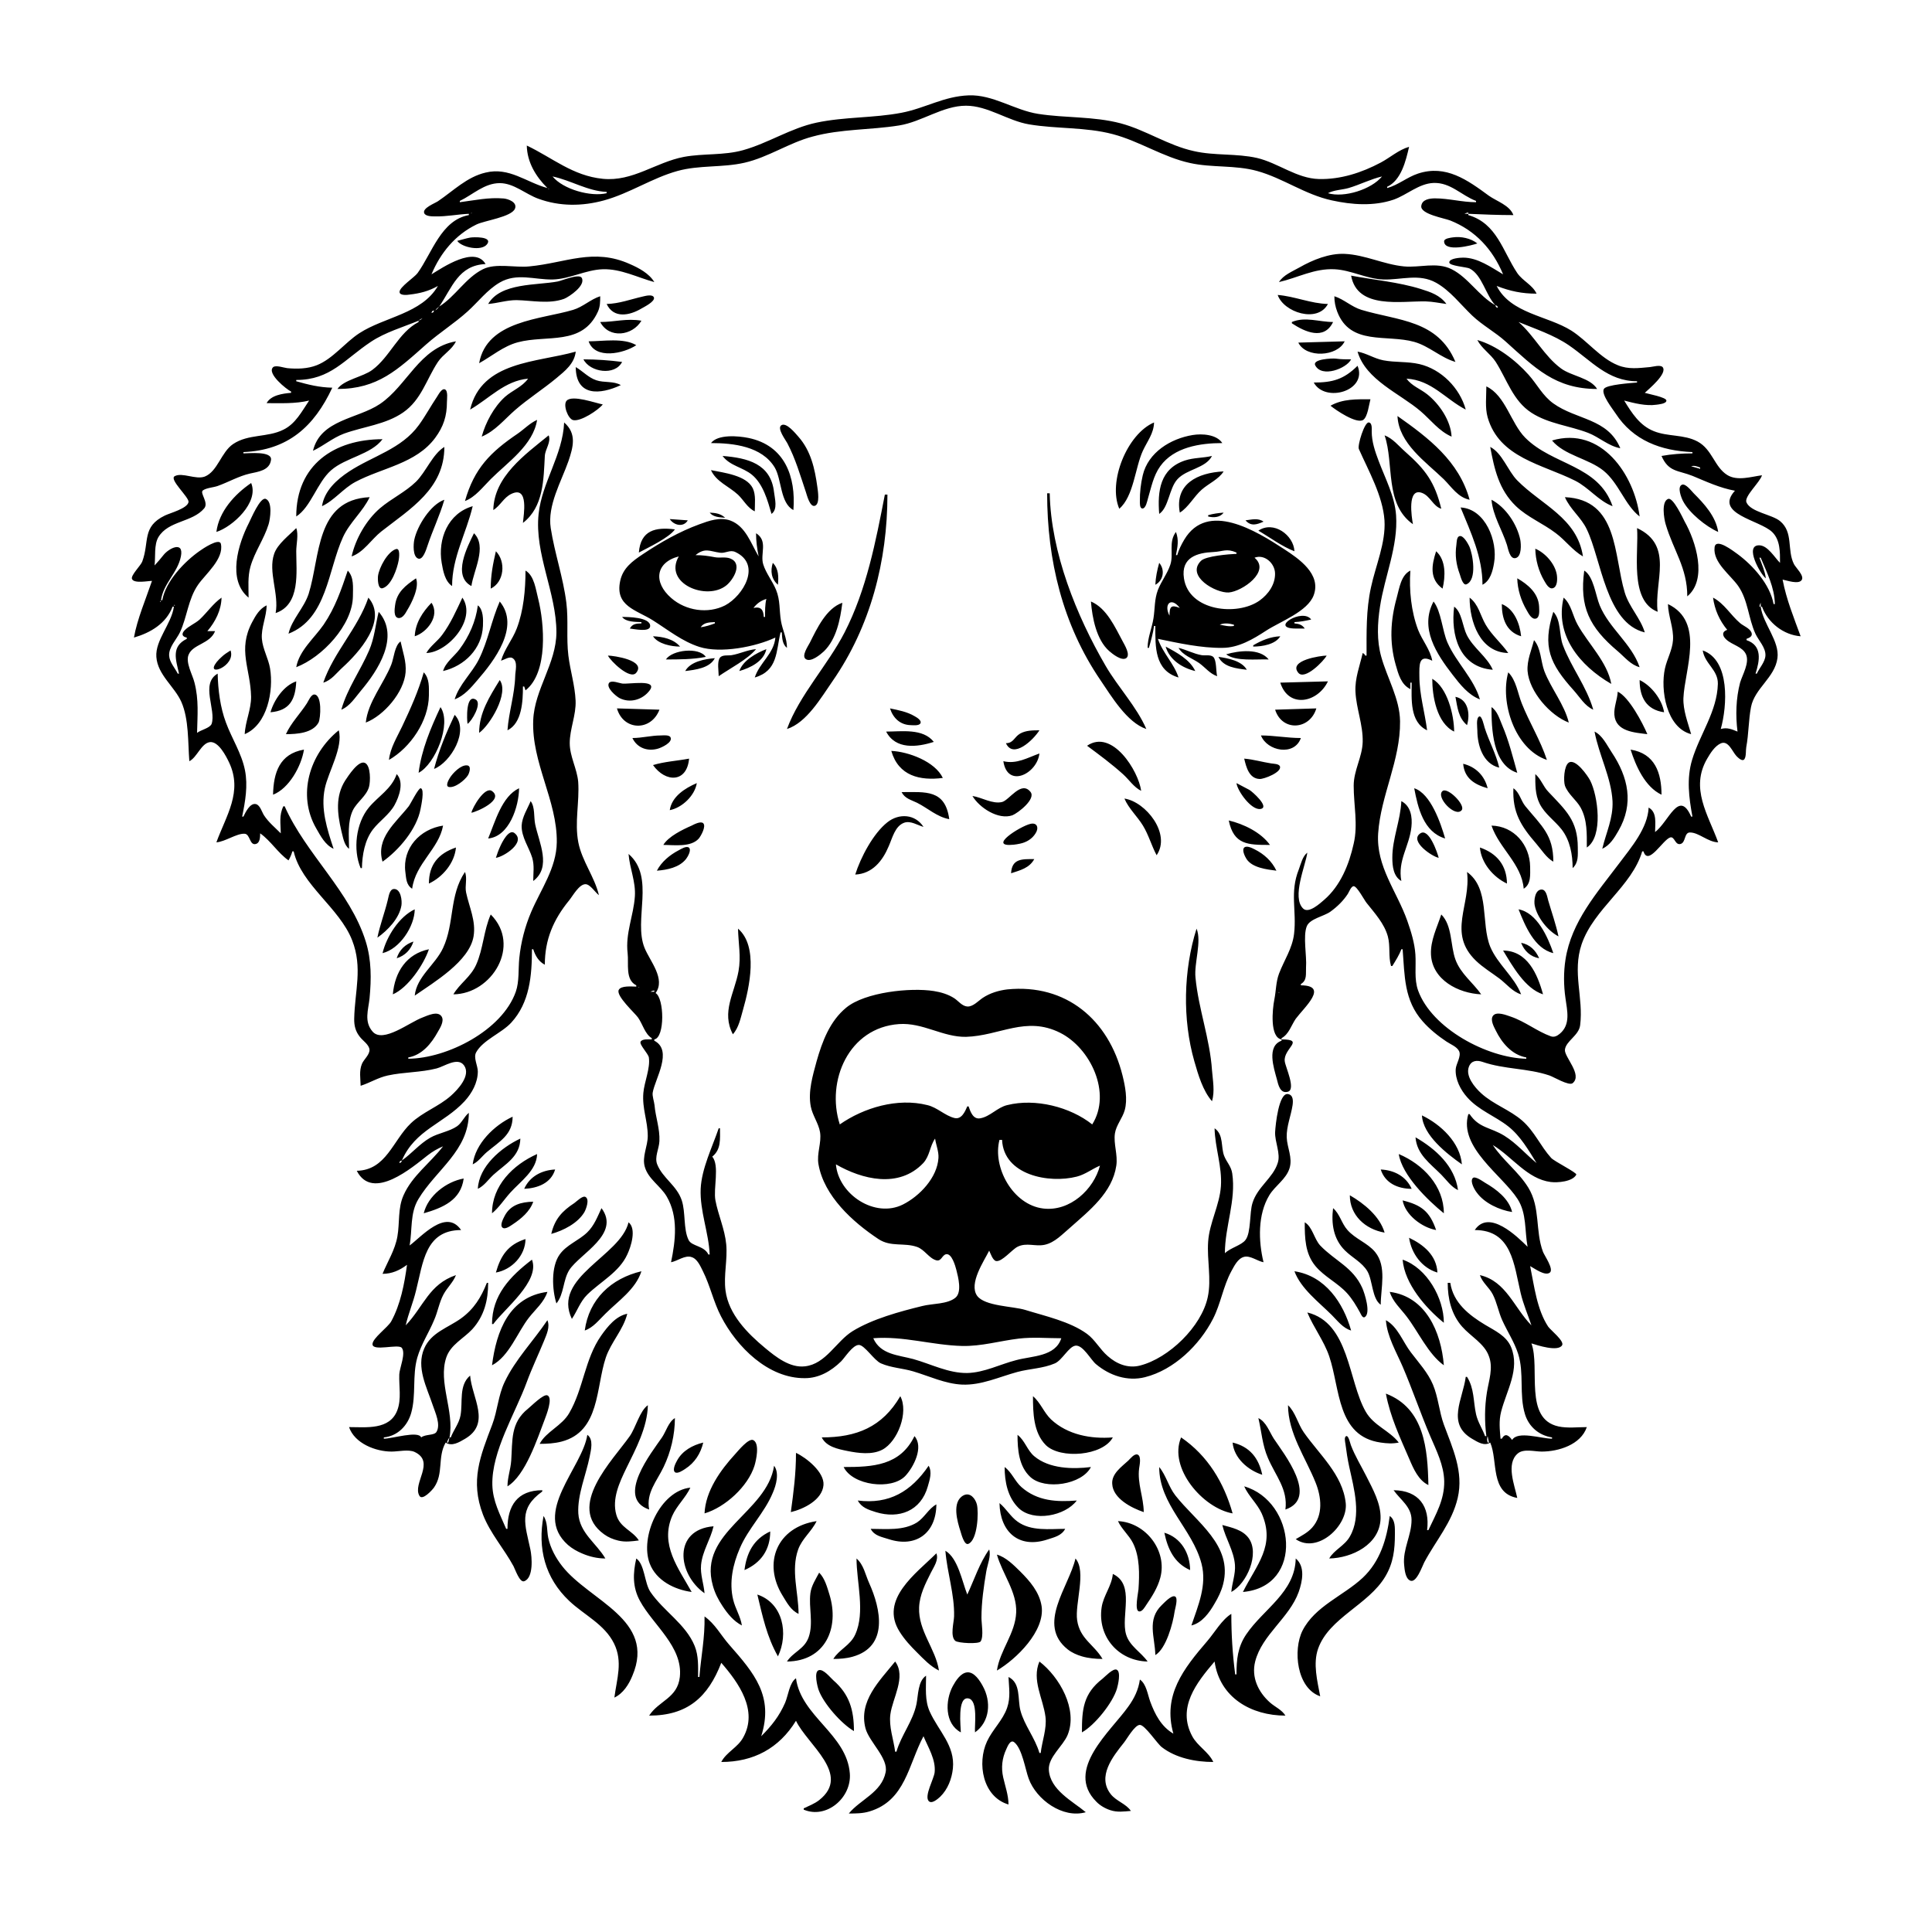 <?xml version="1.0" encoding="UTF-8"?>
<svg xmlns="http://www.w3.org/2000/svg" xmlns:xlink="http://www.w3.org/1999/xlink" width="1500pt" height="1500pt" viewBox="0 0 1500 1500" version="1.1">
<g id="surface1">
<path style=" stroke:none;fill-rule:nonzero;fill:rgb(0%,0%,0%);fill-opacity:1;" d="M 409 113 C 409.277 126 416 137.059 425 146 C 408.422 141.465 395.297 129.52 377 134 C 362.48 137.375 352 148.172 340 156.25 C 337.656 157.824 327.828 161.527 329.348 165.449 C 330.371 168.105 335.766 168 338 168 C 346.809 168.203 355.258 166.375 364 166 L 364 167 C 342.535 170.828 335.355 196.625 324.215 212 C 321.73 215.426 310.207 222.773 310.207 226.66 C 310.207 229.672 316.273 229 318 228.715 C 325.949 227.805 333 226.043 340 222 C 327.512 243.605 298.527 246 279 258.695 C 267.77 266.008 258.461 278.598 246 283.535 C 238.84 286.371 230.598 286.566 223 285.828 C 220.574 285.594 214 283.191 212 285.117 C 207 290.027 222.598 302.414 226 304 L 226 305 C 219.484 305.531 210.32 306.809 207 313 C 218 313 229.199 313.578 240 311 C 234.301 319.453 229.516 329 220 333.621 C 207.652 339.816 192.816 336.809 181 344.75 C 171.691 351.008 169 366 158.996 370 C 151.961 372.641 141.543 366.52 135.656 369.691 C 131 372.168 146.988 386.133 146.371 389.785 C 145.527 394.785 132 398.312 128 400.258 C 110 409 116.176 420.512 110.441 436 C 109.293 439.098 101.418 446.66 102.461 449.449 C 103.887 453.27 114.891 451.008 118 451 C 113.391 464.609 106.41 481.004 104 495 C 116.84 491.285 129 484.145 134 471 L 135 471 C 133.199 484.352 120.465 497 121.391 510 C 122.379 524 135.52 533 140.824 545 C 146.723 558.445 145.859 576.523 147 591 C 153 588.047 156.27 577 163 576.176 C 169.652 575.445 175.57 587.109 177.879 592 C 188.613 614.715 175.566 633.211 168 654 C 175 653.43 183.586 647.039 189.867 647.305 C 194.32 647.496 193.684 656.703 198.699 655.246 C 202 654.289 201.922 649.691 202 647 C 210.395 653 215.652 662.117 224 668 C 225.316 665.672 226.262 663.566 227 661 L 228 661 C 233.969 687.09 263.516 704.754 273.387 730 C 281.742 751.375 275.434 769.445 275 791 C 274.914 796.309 276 800.758 279.391 805 C 281.645 808 286.605 811.062 286.883 815 C 287 819 282.434 822.527 281 826 C 278.723 831.547 279.883 837.242 280 843 C 287.188 840.73 293.508 836.648 301 835.016 C 313.52 832.285 326.582 832.715 339 829.523 C 344.926 828 355.355 820.41 360.258 827.148 C 365.902 835 355.297 846.137 350 850.816 C 340.539 859.172 328.191 863.359 319 872.09 C 304.969 885.457 299.863 908.512 277 909 C 289.309 933.074 320.508 906 332 897.016 C 335.734 894.102 339.641 891.824 344 890 C 334 903 320 912.828 313.312 928 C 308.75 938.148 310.422 949.336 308.535 960 C 306.664 970.586 301 979.246 297 989 C 304.219 989 310.25 986.301 316 982 C 314 996.809 310.953 1012.805 303.688 1026 C 301 1030.641 289.207 1039 289.207 1043.605 C 289.207 1049.535 309.395 1043.105 311.969 1046.492 C 315.242 1050.797 310.262 1062 310 1067 C 309.637 1076.207 311.84 1086.094 308.438 1095 C 302.535 1110.441 284.281 1108 271 1108 C 275.305 1120.656 291.621 1127 304 1127 C 309.234 1127.023 317.223 1125.062 321.984 1127.332 C 338.309 1135.121 320 1151.68 325.645 1161.352 C 327.938 1165.391 335.66 1156.73 336.895 1155 C 344.633 1144 339.465 1131.547 346 1120 C 350.828 1123.246 356.457 1119.773 361 1117.121 C 381.445 1105.188 366.414 1085.332 365 1068 C 356 1075.594 359.469 1088.73 357.531 1099 C 356.34 1105.316 352.223 1110.133 350 1116 L 349 1116 C 352.875 1095.426 340 1073.383 346.469 1054 C 349.812 1044 359.922 1039.277 366.699 1032 C 376 1021.676 379 1009.465 379 996 L 378 996 C 373.488 1007.336 368 1016.309 358 1023.57 C 347.684 1031 334.754 1034.453 329.34 1047 C 322.988 1061.719 331.359 1077.082 336 1091 C 337.871 1096.613 342.395 1106.066 338.836 1111.793 C 337 1114.609 330.32 1113.379 327 1116 C 324.766 1110.586 304.504 1117 298 1117 L 298 1116 C 308.602 1115 316.434 1107.008 319.254 1097 C 323.211 1083 319.996 1068 324 1054 C 327 1043.633 332.922 1034.824 337 1025 C 339.922 1018.473 340.957 1011.277 344.324 1005 C 347.18 999.676 351.809 995.66 354 990 C 333 997.133 328.949 1014.383 315 1029 C 317 1020 320.844 1011.129 323 1002 C 328.52 980.461 330 955.078 358 955 C 346.215 937.797 326.824 960.652 318 967 C 320.258 954.832 318.176 942.039 324.824 931 C 338.676 908.008 363.98 893.418 364 864 C 360.281 867 358.691 871.688 354.895 874.398 C 349 878.5 340.348 879.695 334 883.336 C 325.711 888.094 319.703 895.574 312 901 C 322.406 877 344.379 872.582 360.699 855 C 366.504 848.625 370.883 840.691 370.98 832 C 371 827.34 367.355 821.215 369.695 817.004 C 375 807.438 389.41 802.141 396.906 794 C 411.324 778.34 413 757.23 413 737 L 414 737 C 415.59 742 418.262 746.578 423 749 C 423 729.535 429.633 714 441.918 699 C 444.68 695.629 449.574 686.484 454.57 686.484 C 458.227 686.484 462.184 693 465 695 C 461.602 680.664 451.867 668.605 449 654 C 446 638.402 450 622.703 448.91 607 C 448 596.75 442.352 587.371 442.34 577 C 442.324 566 447.383 555.109 446.895 544 C 446.375 532.137 442.727 520.734 441.285 509 C 439.613 495.375 441.414 481.684 439.715 468 C 437.273 448.379 430.602 429.527 427.59 410 C 424.883 392.441 435.723 374.043 441.344 358 C 445 347.148 448 336.668 438 328 C 436.914 353.32 420.812 374.352 418.176 399 C 414.855 430 432 460 432 491 C 431.883 515.152 415 535.242 414 559 C 412.57 592.258 432.73 621.555 432.289 654 C 432 674 419.98 690.34 412.426 708 C 407.547 719.41 404.41 731.652 403.168 744 C 402.332 752.352 403.254 762.055 400.453 770 C 389.91 800 347.219 821.75 317 822 L 317 821 C 327.781 819.078 335 810.145 340 801 C 341.777 798.016 345 792.754 342.934 789.316 C 340 784.449 331.75 788.555 328 790 C 317.879 793.719 297.488 810.105 289.34 801 C 282.441 793.117 286 784.086 286.926 775 C 288.34 760.047 288.477 745.539 283.977 731 C 271.863 692 237.637 663.344 221 626 L 220 626 C 216.516 633.117 217.938 639.43 218 647 C 213.566 642.566 208.391 638.293 204.969 633 C 203.328 630.461 202 625.285 198.867 624.348 C 194.207 623.008 190.539 630.77 189 634 L 188 634 C 190.43 622.215 192.582 610.02 190.191 598 C 187.566 584.797 180 573.449 175.426 561 C 171 549.258 169.258 535.508 169 523 C 155.355 530.77 168 551.113 164.305 562 C 163 565.32 155.883 566.699 153 569 C 153.281 555.418 154.48 543.445 151 530 C 149.605 524.027 143.785 514.297 146.488 508.184 C 150 500 163 500 167 490 L 161 490 C 167.23 482.672 171.793 473.746 172 464 C 165.371 468.672 160.918 475.445 155 481 C 151.477 484.156 146.57 486 143.324 489.387 C 140.594 492.258 141.523 494.363 145 495 L 145 496 C 132.734 502 136.516 512.137 139 523 L 138 523 C 135.801 518.559 131.602 514.152 131.316 509 C 130.961 502.492 137 496.566 139.676 491 C 145.336 479 146 465.234 153.773 454 C 159.492 445.734 173.945 434 171.512 422.332 C 170.426 417.141 157 426.328 155 427.77 C 143.203 436.027 128.629 451.258 126 466 L 125 466 C 126.77 453 137.926 444.773 140.453 432 C 142.906 419.629 131 425.684 126.883 431.004 C 124.672 433.777 122.453 436.434 120 439 C 120.852 432.266 119.449 423 123 417.004 C 130.762 404.137 149.324 405.656 158.551 394.676 C 162.297 390.215 154.816 382.684 157.547 380.727 C 160.285 378.762 165.75 378.465 169 377.309 C 177.324 374.348 185.371 369.645 194 367.68 C 200.227 366.262 209.348 365.367 210.418 357.059 C 211.348 350 193.207 352 189 352 L 189 351 C 223.418 349.52 243.816 331.379 258 301 C 248 300.797 239.441 298.695 230 296 L 230 295 C 256.602 295 267.281 279.102 288 265.355 C 299 258.031 312.781 254.012 325 249 L 325 250 C 309.363 258.109 302.875 277 289 287.238 C 281.727 292.652 266.906 294.809 262 302 C 293.359 302 308.719 287 331 267.285 C 341.242 258.266 352.867 251 363 241.828 C 371.27 234.387 378.262 225.008 388 219.348 C 401.227 211.664 414.895 217.219 429 217 C 442.383 216.688 454.676 209.473 468 209.043 C 481.934 208.594 494.906 215.426 508 219 C 504 212.281 495.91 208 489 205 C 460.703 192.316 439.375 204.117 411 206.828 C 400 208 384.961 204.066 375 209 C 361.496 215.688 353.656 230.086 341 238 C 351.203 223 355.891 206 377 205 C 368.656 190.668 343.879 207.566 335 213 C 341.945 196.32 353.586 182.184 370 174.258 C 376.281 171.227 397.191 168.465 399.824 162 C 401.805 157 394.555 154.402 391 154.094 C 379.371 153.078 368.41 155.527 357 157 L 357 156 C 367 151.238 376 142.18 388 142.18 C 398.977 142.18 408 150.699 418 154.305 C 434.598 160.352 452 160.223 469 155.574 C 489 150.055 506.23 138.223 526 132.746 C 542.977 128.039 560.898 130.27 578 126.348 C 596.648 122.074 612.625 110.801 631 106 C 653 100 675.641 101 698 97.41 C 715.723 94.613 731.914 82.078 750 82.078 C 767 82.078 782.328 93.762 799 96.566 C 820.539 100.184 842.73 98.551 864 104.152 C 884.77 109.625 902.949 122 924 126.574 C 941 130.352 959 128.035 976 132.746 C 996.273 138.363 1013 151 1034 155.574 C 1049.621 159.02 1066.629 160.238 1082 155 C 1092.41 151.316 1101.637 142.465 1113 142.043 C 1126.203 141.555 1134.566 151.664 1146 156 L 1146 157 C 1135.215 157 1124.863 154 1114 154.004 C 1109.938 154.062 1104 154.801 1103.465 160 C 1102.801 166.293 1121.387 169.375 1126 171.203 C 1145.578 179 1158.941 193.645 1167 213 C 1157.625 207.473 1147.316 200.016 1136 200.027 C 1133.895 200.031 1125.207 200.473 1125.207 203.766 C 1125.207 206.488 1138.715 207.289 1140.996 208.457 C 1150.699 213.422 1153.469 229.109 1161 237 C 1148 229.684 1139.977 215.492 1127 209 C 1115.348 203.172 1102.234 208.016 1090 206.828 C 1074.324 205.312 1059.836 197.801 1044 197.105 C 1031.957 196.574 1019.254 201.75 1009 207.578 C 1003.578 210.66 996.312 213.539 993 219 C 1007.789 215.578 1020.371 208.328 1036 209.039 C 1048.93 209.625 1060.934 216.539 1074 217 C 1088 217.402 1101.785 212.137 1115 219.527 C 1125.926 225.641 1134 236.426 1143 245 C 1150.98 252.578 1160.816 257.805 1169 265.172 C 1191.793 285.684 1207.523 302 1240 302 C 1234.672 293.289 1220 292 1212 286.074 C 1198.98 276.527 1191.242 260.695 1179 250 C 1192 255.371 1206.246 260.012 1218 268.027 C 1235.477 280 1248.258 296 1271 296 L 1271 297 C 1266.863 297.359 1247 298.609 1245.242 302 C 1242.875 306 1252.184 317.695 1254.344 321 C 1268 342 1289.477 350 1314 351 L 1314 352 C 1306 352.004 1297.766 352.559 1290 354 C 1295.43 366.574 1302.922 365.074 1314 369.449 C 1325 374 1335 378.762 1347 381 C 1330.535 399.109 1366.293 403.695 1375.945 413.105 C 1382.246 419.25 1382 428.758 1382 437 C 1377.93 433 1372.559 423.566 1366 423.375 C 1353.895 423.02 1366.816 446.066 1371 449 C 1370.234 443.332 1368 438.297 1366 433 L 1367 433 C 1371.887 444.734 1377.73 456 1378 469 L 1377 469 C 1374.289 453.785 1360.996 439.008 1349 430.156 C 1346 428.055 1332 417 1331.188 425.062 C 1329.809 436.727 1343.719 446.582 1349.559 455 C 1357.238 466.078 1357.395 480.012 1362.902 492 C 1365.348 497.328 1371 502.766 1370.68 509 C 1370.387 514.066 1366 518.555 1364 523 L 1363 523 C 1366.199 513 1368.457 501.238 1356 497 L 1356 496 C 1358.199 495.188 1361 494.059 1359.824 491.062 C 1358.438 487.711 1353.629 486.02 1351 483.785 C 1343.648 477.543 1338.699 468.516 1330 464 C 1331.262 473.352 1334.992 481.742 1341 489 C 1336.867 490.387 1337 493.539 1340.23 496.473 C 1344.77 500.773 1352.891 502 1355.594 508.039 C 1358.469 514.609 1352.871 523.746 1351 530 C 1347.797 542.273 1347.414 555.465 1349 568 C 1344.398 566.125 1340.938 564.586 1336 566 C 1340.977 548.289 1343.43 512.488 1322 505 C 1323.566 515.41 1334 520.055 1333.742 531 C 1333.172 552.395 1319.676 570.148 1313.723 590 C 1309.367 604.512 1311.277 619.348 1314 634 L 1313 634 C 1303.559 612.402 1295.617 638 1285 646 C 1285 639.406 1286.707 630.609 1280 627 C 1279.27 643 1266.539 657.777 1257.371 670 C 1240 693.094 1220 715.469 1215.438 745 C 1213.906 754.82 1214 765.172 1215.426 775 C 1216.738 784.648 1219.613 795.504 1210.957 802.652 C 1208.895 804.352 1206.668 805.516 1204 804.562 C 1193.445 800.793 1184 793.043 1173 789.332 C 1169.66 788.223 1161.992 785 1159.195 788.602 C 1156.82 791.762 1159.809 797.078 1161.27 800 C 1166 809.707 1173.832 819.008 1185 821 L 1185 822 C 1154.781 821.375 1111.754 798.625 1101 769 C 1097.816 760 1099.559 750.426 1098.91 741 C 1098.301 732.133 1095.578 723.336 1092.656 715 C 1084.559 692 1068.281 672.781 1070 647 C 1072 617.395 1087.355 590.379 1086.996 560 C 1086.785 542.449 1077 526.52 1072.426 510 C 1068.82 497.359 1069.426 484 1071.426 471 C 1075 447.57 1085.594 424.02 1083.91 400 C 1082.883 385.355 1075.52 371.512 1070.426 358 C 1067.621 350.559 1065 343.008 1065 335 C 1064.969 333.102 1065.504 328.449 1062.828 328 C 1059.469 327.258 1053.832 345.668 1055 348.574 C 1062.551 365.621 1073.598 385 1074.91 404 C 1076 421.43 1068 439.246 1064.426 456 C 1060.555 473.543 1061 491.152 1061 509 L 1060 509 C 1059.23 507.688 1059.316 507.77 1058 507 C 1055.719 517 1051.859 526.656 1052.375 537 C 1053 550.238 1058.316 562.684 1057.984 576 C 1057.691 587.781 1051 598.055 1051 610 C 1050.977 625.027 1054.477 640.184 1051 655 C 1047.461 671.074 1040.77 687.719 1028 698.699 C 1024.891 701.375 1016 709.578 1011.742 705.383 C 1002.738 696.621 1013.641 672.098 1015 662 C 1011.277 664.793 1010 670.75 1008.398 675 C 1001.215 693 1006.84 707 1004.715 725 C 1003.355 736.492 997 745.438 993 756 C 990.559 762.625 990.766 769.277 989.395 776.039 C 987.895 783.438 985.715 805.484 995 807 L 995 808 C 983.215 812.234 989 829.156 991.375 838 C 992.426 842.137 993.844 849.203 999.773 847.664 C 1006.461 846 998 828.469 997.484 824 C 996.168 814.133 1013.715 807.012 995 807 L 995 806 C 1000.637 803.07 1002.555 796.02 1006 791 C 1012.699 782 1032 765.184 1010 765 L 1010 764 C 1014.949 761.109 1013.742 756.078 1014 751 C 1014.684 742.359 1011.5 726.719 1014.602 719.105 C 1017 713.223 1028 711.438 1033 707.762 C 1038.184 704 1042.891 699.465 1046.453 694 C 1047.344 692.633 1048.984 688.055 1051 688.055 C 1053.629 688.055 1059.324 699 1061 701 C 1067.32 709 1074.762 717 1077.512 727 C 1079.586 734.598 1077.805 742.574 1080 750 L 1081 750 C 1083.574 745.793 1086.301 741.641 1088 737 L 1089 737 C 1090.633 757.668 1090 776.555 1104.59 793 C 1109.863 799 1116.379 804.23 1123 808.645 C 1126 810.688 1131.246 812.66 1132.867 816.184 C 1134.664 820.102 1130.48 826 1130.215 830 C 1129.703 838 1134 846.25 1139.184 852 C 1147.992 862 1160.746 866.441 1171 874.52 C 1180.512 882.012 1186.734 893 1193 903 C 1184.473 896.055 1177.418 887.652 1168 881.812 C 1157.223 875.133 1148.375 876 1141 865 L 1140 865 C 1132.375 890.805 1166.508 912.551 1178.301 931 C 1185.406 942.113 1183.676 955.496 1186 968 C 1178 960.062 1155.984 938.426 1145 955 C 1173.844 955.004 1175.387 981.738 1180.652 1004 C 1182.684 1012.566 1186.188 1020.688 1189 1029 C 1175.492 1015.379 1169.473 994.738 1149 990 C 1151 996 1156.188 999.504 1159 1005 C 1162.23 1011.301 1163.402 1018.539 1166.312 1025 C 1170.27 1033.785 1175.664 1041.773 1178.641 1051 C 1183.535 1066.16 1179.293 1082.691 1184 1098 C 1187 1107.789 1194.906 1114.488 1205 1116 L 1205 1117 C 1196.688 1117 1178.305 1110.648 1174 1118 C 1171.387 1114.359 1168.641 1112.32 1166 1117 L 1165 1117 C 1164.422 1109.68 1163.617 1103.266 1165.477 1096 C 1169.656 1079.664 1180.223 1063.105 1173.234 1046 C 1169.621 1037.148 1160.695 1033.191 1153 1028.551 C 1140.445 1021 1128.27 1011.359 1126 996 L 1124 996 C 1124 1008.312 1126.848 1020.488 1135.184 1030 C 1141.805 1037.551 1152.598 1043.18 1156 1053 C 1159.488 1062.176 1155.914 1071.816 1154.438 1081 C 1152.621 1092.32 1152.566 1103.656 1154 1115 L 1153 1115 C 1150.887 1109.188 1147.363 1104.129 1146 1098 C 1143.793 1088 1144.734 1078.129 1139 1069 L 1138 1069 C 1135.754 1086.391 1122.855 1105.383 1143 1117.121 C 1147.262 1119.609 1152.441 1123 1157 1120 C 1163.18 1134.223 1156.656 1159.133 1178 1163 C 1175.996 1153.297 1169 1136.512 1178.34 1128.516 C 1182.93 1124.543 1191.398 1127.004 1197 1127 C 1210 1127 1227.34 1121.707 1232 1108 C 1224.902 1108 1216.961 1109 1210 1107.48 C 1182.871 1101.598 1196 1062 1189 1043 C 1193.289 1044.371 1209.68 1049.797 1212.824 1044.438 C 1214.723 1041.195 1203.914 1032.719 1202 1030 C 1193.191 1016.609 1191.188 998.449 1188 983 C 1191.273 984.723 1199.645 991.074 1203.344 988 C 1206.492 985.301 1199.211 975.02 1198 972 C 1191.777 955.434 1196.168 937.645 1186.531 922 C 1178.973 909.727 1166.91 901 1159 889 C 1174 898 1185.758 915.422 1204 917.711 C 1209.262 918.371 1221 917.48 1223.824 912 C 1224.535 910.496 1206.82 901.762 1204.301 899 C 1196 889.805 1191.418 878.473 1182 870.184 C 1172.316 861.664 1159.562 857.578 1150 848.824 C 1145 844.277 1137.5 835.426 1140.523 828.02 C 1142.453 823.289 1146.742 823 1151 824.441 C 1168.215 830.371 1185.945 829.227 1203 835.004 C 1206.277 836.113 1218 843.227 1220.973 841 C 1228.914 834.48 1214.457 820.656 1215 815.016 C 1215.734 808.199 1225.793 804.082 1226.816 796 C 1229.547 774.418 1220.551 755 1228 733 C 1237.543 705.375 1266.988 688.227 1275 661 L 1276 661 C 1279.578 672.742 1291 652 1296.723 650.191 C 1300.234 649.145 1300.449 656.43 1304.789 655.246 C 1308.949 654.117 1307.469 646.398 1312 646.332 C 1318.914 646.23 1325.992 653.828 1334 654 C 1326.176 632.496 1312 612 1325.465 589 C 1327.91 584.777 1331.359 579.219 1336 577.156 C 1341.883 574.547 1345 583.633 1348.184 587 C 1349.324 588.133 1352.773 591.723 1354.398 589.34 C 1355.84 587.215 1355.332 582.531 1355.805 580 C 1357.719 569.75 1357.52 559.148 1359.469 549 C 1362.277 534.375 1378 526.117 1380 511 C 1381.82 497.785 1368.812 484.449 1367 471 L 1368 471 C 1372.586 483.504 1384.73 493 1398 494 C 1392.617 479.188 1387 465.648 1384 450 C 1387.27 450.617 1396.594 454 1398.863 450.258 C 1401 447 1394.273 440.816 1392.836 438 C 1387.254 427.059 1392.598 413.227 1381.957 404.527 C 1375.695 399.41 1359.168 397.59 1355.922 390 C 1354 385.418 1366.406 374.52 1368 369 C 1359.672 370.074 1348.863 373.695 1341 368.773 C 1331 362.473 1329.453 349 1318 342.797 C 1307.324 337.102 1294.969 339.18 1284 334.742 C 1273 330.34 1266.891 320.59 1261 311 C 1268.84 313.027 1277.879 315.391 1286 314.23 C 1287.629 314 1293.793 313.5 1293.793 311.012 C 1293.793 308.402 1279.434 305.793 1277 305 C 1279.859 302.258 1294.891 290 1290.867 285.031 C 1289 283 1283.258 284.801 1281 285 C 1272.438 285.75 1264.262 287 1256 283.523 C 1242.523 278.109 1232.277 264.5 1220 256.695 C 1201.371 245 1173 243.551 1162 222 C 1172.559 226.098 1181.664 228 1193 228 C 1189.773 221.137 1182.305 218.227 1178 212 C 1166.715 195.102 1162.195 173.406 1140 167 L 1140 166 C 1151.688 166.504 1163.254 167 1175 167 C 1172.184 159.395 1162.234 156.371 1156 152 C 1139.23 139.676 1122.602 127.664 1101 134.75 C 1092.527 137.527 1085.66 143.613 1077 146 L 1077 145 C 1087.895 140 1091.523 124.801 1094 114 C 1085.805 116.367 1079.438 122.266 1072 126.219 C 1057.199 134.078 1040.863 139.406 1024 139 C 1006.785 138.559 992.391 126.531 976 122.652 C 959.898 119 943 121 927 117.336 C 907 113 889.754 101 870 95.734 C 849 90.215 827.246 91.734 806 88.41 C 787.559 85.523 771 73.297 752 74.039 C 732.672 74.793 718.324 84.016 700 87.539 C 678.184 91.73 655.781 90.598 634 95.211 C 613.914 99.465 596.656 111.051 577 116.57 C 561.984 120.789 546.195 119 531 121.805 C 509 126.012 491.301 141.16 468 138.828 C 444.648 136.496 429 122.527 409 113 M 471 149 L 471 150 C 458.57 153 437.195 147 429 137 C 443.277 140 456.18 148.363 471 149 M 1073 137 C 1064.672 147.078 1043.688 153.75 1031 150 C 1035.879 147.402 1041.734 147.484 1047 146 C 1055.801 143.414 1064 139.109 1073 137 M 426 146.332 L 426.332 146.668 C 425.84 146.832 425.227 146.332 426 146.332 M 1077 146 L 1076 147 L 1077 146 M 356 157 L 355 158 L 356 157 M 366 165.332 C 366.773 165.332 366 165.832 365.668 165.668 L 366 165.332 M 1140 165 L 1140 166 L 1137 166 C 1138.246 165.316 1138.551 165.25 1140 165 M 355 187 C 358.355 192.074 374 195.406 378.246 189.504 C 382.555 183.453 367.422 184.027 365 184.465 C 361.617 185.074 358.348 186.234 355 187 M 1147 189 C 1141.949 185 1134.398 183.383 1128 184.301 C 1126.477 184.52 1121.207 185.059 1121.207 187.324 C 1121.207 196.203 1143.227 190.406 1147 189 M 379 236 C 386.418 235.395 393.473 233 401 233.016 C 413 233.254 426.23 236.285 438 232 C 442 230.375 455 221.609 451.645 215.691 C 449.625 212.199 436 218 433 218.539 C 416.746 221.656 388.625 219.367 379 236 M 1049 214 C 1053.777 240.48 1088 233.555 1107 234.016 C 1112.367 234.145 1117.684 235.328 1123 236 C 1118 229.164 1110.773 226.773 1103 224.348 C 1085.918 219.016 1066.609 217.316 1049 214 M 1162 221 L 1161 222 L 1162 221 M 471 236 C 476.43 247.539 488.836 245 498 239.547 C 499.93 238.406 509 234 507.652 230.82 C 506.445 228.23 500.961 229.789 499 230.234 C 489.691 232.348 480.641 235.801 471 236 M 992 229 C 996.598 242.508 1023 251.117 1031 236 C 1017.777 235.727 1005.203 230.043 992 229 M 372 282 C 381.934 276.469 390.801 268.762 402 265.758 C 424.609 259.695 452 268.758 464.199 242 C 465.988 238.07 465.996 234.23 466 230 C 458.465 232.402 452.691 238.254 445 240.559 C 420.465 248 378 248.656 372 282 M 1036 230 C 1036 234.203 1036.727 238.051 1038.23 242 C 1048.34 268.543 1076.645 259.41 1098 265.43 C 1109.688 268.723 1118.508 277.684 1130 281 C 1116.289 248.242 1085.492 249.133 1057 240.559 C 1049.355 238.262 1043.527 232.398 1036 230 M 1163 239 C 1161.363 238.453 1161.547 238.637 1161 237 C 1162.637 237.547 1162.453 237.363 1163 239 M 341 238 C 339.895 239.457 339.457 240 338 241 C 339 239.543 339.543 239.102 341 238 M 337 241 C 336.453 242.637 336.637 242.453 335 243 C 335.547 241.363 335.363 241.547 337 241 M 330 246 L 329 247 L 330 246 M 328 247 C 326.777 248.195 326.578 248.316 325 249 C 326 248 326.613 247.691 328 247 M 466 250 C 472.879 263.141 491 260.801 498 249 C 486.531 247 477.352 250 466 250 M 1003 250 L 1003 251 C 1013 257.629 1028 264.57 1035 250 C 1024.262 250 1013.363 245.629 1003 250 M 1177 248 L 1176 249 L 1177 248 M 1179 249 L 1178 250 L 1179 249 M 1147 264 C 1150.492 270.727 1157.18 274.645 1161.301 281 C 1170 294.633 1174.645 311.152 1189 320.453 C 1202.277 329.055 1218.488 330.492 1233 336.066 C 1241.59 339.363 1248.848 346.367 1258 348 C 1248.238 324.68 1224 326.145 1206 313.211 C 1197.738 307.297 1193.434 298.402 1186.824 291 C 1176.609 279.551 1161.953 268.309 1147 264 M 243 350 C 251.332 346.059 258.227 340 267 336.695 C 282.223 331.152 299.398 329.648 313 320.227 C 327.176 310.406 331 294.621 340 281 C 344 275 350.926 271.574 354 265 C 325.527 270 316.211 299.34 295 313.641 C 277.652 325.336 248.828 325.688 243 350 M 457 265 C 462 279.414 484.312 274.508 494 268 C 484.215 262.102 468 265 457 265 M 1008 266 C 1014 278.223 1038.344 277 1044 265 L 1008 266 M 365 318 C 379.801 309.484 391.895 295.582 410 294 C 405.301 300.516 397.855 303 392 308.184 C 383.43 316 377 328 374 339 C 384.59 334.559 391.535 325.652 400 318.289 C 410.172 309.441 421.641 302.184 432 293.566 C 438.719 288 446 282.234 447 273 C 417 281.547 373.984 280.168 365 318 M 1054 273 C 1060.363 295.039 1086.887 305.488 1103 319.301 C 1110.953 326.117 1117.172 334.703 1127 339 C 1126.434 326.633 1117.48 313.535 1107.961 306.043 C 1102.508 301.75 1096.246 299.754 1092 294 C 1111.488 295 1122.359 310 1138 318 C 1133.43 301.289 1119 286.613 1102 282.68 C 1092.754 280.547 1083.281 281.516 1074 279.738 C 1067 278.398 1060.977 274.238 1054 273 M 1049 279 C 1044.949 279 1041 279 1037 278.43 C 1034.488 278.129 1018.566 278.703 1021.176 283.715 C 1026.27 293.5 1045.496 286.121 1049 279 M 453 279 C 458 289 477.438 292 483 281 C 472.891 279.723 463.199 279 453 279 M 1054 284 C 1043.363 294.551 1034.641 297 1020 297 C 1028.793 313.031 1061.973 303.543 1054 284 M 447 285 C 447.191 308 465.855 306.551 482 299 C 476.469 295.688 469 297.297 463 295.25 C 456.777 293.18 452.562 288.215 447 285 M 1154 300 C 1154 307.77 1152.895 316.469 1155 324 C 1164 355.516 1197.539 360.434 1223 373.246 C 1233.453 378.508 1241.227 389 1252 393 C 1241 360.828 1205.496 361.328 1184.176 339.828 C 1173 328.578 1168.879 307 1154 300 M 250 393 C 259.559 388.547 266.5 379.164 276 374.121 C 296.676 363.141 323 360.004 337.844 340 C 344.355 331.191 347 323 347 312 C 347 310 347.992 303.48 345.488 302.348 C 342.992 301.215 340.344 306.5 339.332 308 C 334.48 315.211 330.309 323 325.215 330 C 311.695 348.652 289.375 354 271 366.078 C 261.414 372.383 251.773 381.16 250 393 M 468 314 C 462.477 313 444.602 306.41 440 311.027 C 436.855 314.23 441 325.262 445 326.172 C 450.938 327.477 464.605 318.324 468 314 M 1033 315 C 1036.984 318.305 1053.234 329.414 1058.41 326 C 1061.855 323.609 1062.902 314 1064 310 C 1053.277 310 1042.645 309.57 1033 315 M 1085 323 C 1085.973 344.312 1107 358.574 1120.961 372.09 C 1127 378.117 1131.965 386.203 1141 388 C 1132.82 358.086 1109.172 340.027 1085 323 M 361 389 C 369 386 374.992 378.008 381 372 C 394 359 414 345.609 417 326 C 411.344 328.52 407 333.184 402 336.641 C 380.742 351.039 368.195 363.645 361 389 M 869 395 C 880.234 385.344 881.254 363.129 887.309 350 C 890.746 342.555 895.801 336.488 896 328 C 875.219 336.801 860 374 869 395 M 606.648 330.16 C 603 332.484 609.977 341.645 611.219 344 C 617.617 356.129 621.32 369.078 625.668 382 C 626.465 384.371 628.852 394.16 632.785 392.652 C 636.699 391.156 634.996 381.09 634.574 378 C 632.652 364 629.598 350 619.824 339 C 617.734 336.656 610.555 327.648 606.648 330.16 M 949 344 C 944.559 337.223 933.273 336.57 926 337.754 C 908.922 340.535 891.43 351.195 887.234 369 C 885.727 375.41 884.891 382.414 885 389 C 885 390.395 884.742 394.793 887 394.793 C 889.652 394.793 890.738 388.816 891.277 387 C 893.836 378.434 895.465 369.426 900.789 362 C 911.484 347.086 931.895 344.012 949 344 M 426 338 C 407.57 353.008 383.539 370 383 396 C 388.387 392.746 391 386.301 397 383.461 C 410.879 376.777 406.469 400.098 406 406 C 422.215 393.477 422 372 423 354 C 423.355 348.5 428 343.363 426 338 M 1075 338 C 1082.562 360.219 1074.738 391.188 1097 407 C 1096 401.652 1092.332 378.391 1104 382.68 C 1110.492 385.066 1112.52 393.008 1119 395 C 1114 374.516 1107 364.812 1091 350.715 C 1085.816 346.152 1081.57 340.547 1075 338 M 552 344 C 569.449 344 591.547 346.5 601.52 363 C 607 372.312 605.668 390.629 616 396 C 618 370.305 609.477 345.809 581 340.004 C 573.285 338.43 557.355 337 552 344 M 230 401 C 241.391 393.688 246.262 374.633 257 365.184 C 268.367 355.18 288 353.012 297 341 C 259.41 341 230 361 230 401 M 1205 342 C 1214.613 353.602 1233.309 356 1245 365.465 C 1256.938 375.25 1261.586 392.164 1273 401 C 1268.875 368.543 1243.215 330.703 1205 342 M 273 432 C 282.355 428.82 288.391 418.668 296 412.668 C 318.555 395 344.98 379.52 345 347 C 335.898 352.52 330.746 366.363 322.984 374 C 314.645 382.125 303.855 387.055 295 394.617 C 284.391 403.75 276 418.379 273 432 M 1157 347 C 1160.184 364.137 1163.758 380.293 1177 393 C 1186 401.609 1198 406.352 1208 414 C 1215.406 419.512 1220.906 427.32 1229 432 C 1224.516 402.062 1196.711 392 1178 373 C 1170.648 365.52 1166.398 351.773 1157 347 M 561 354 C 566.793 361.797 576.711 362.703 583.91 368.68 C 592.484 375.801 596 388.613 599 399 C 604 395.406 601.559 387.332 600.949 382 C 598.438 360 580.383 355.531 561 354 M 900 399 C 907.465 394 907.633 379.16 914.184 372.039 C 921.508 364.078 936 363.637 941 354 C 934 355.656 926.918 355.254 920 357.52 C 900.59 364 898.594 381.195 900 399 M 1320 363 L 1320 364 L 1313 362 C 1315.605 361.27 1317.449 362.078 1320 363 M 552 365 C 556 374 566 377.598 572.984 384.09 C 577.504 388.387 580.266 394.27 586 397 C 586 391.273 587 384.312 584.426 379.016 C 579.473 369 561.809 367.023 552 365 M 916 398 C 922.605 394.004 927 385.43 933 380.176 C 938.258 375.48 946.34 372.035 950 366 C 929.691 367 911.875 375.785 916 398 M 195 375 C 182.191 383.75 170 397.062 168 413 C 180.539 409.031 201.297 390.043 195 375 M 1334 413 C 1332.207 401.031 1323.242 391.23 1315 383 C 1313.336 381.336 1308.723 375.145 1305.859 376.348 C 1301.922 378 1305.457 386.68 1306.676 389 C 1311.551 398.297 1324.48 408.812 1334 413 M 813 383 C 813 434.742 824.938 484.785 854.344 528 C 862.84 540.48 875 561 890 566 C 882.523 548.676 867.965 533.441 858.426 517 C 835.719 478 815.945 429 815 383 L 813 383 M 687 384 C 679.949 420.363 672.773 457.77 655.742 491 C 642.84 516.168 620.645 539.656 611 566 C 626.309 561.109 637.551 541.547 646.277 529 C 675.934 486.363 689 435.391 689 384 L 687 384 M 193 464 C 193 456.023 192.242 447.754 194.43 440 C 197.719 428.328 205 418.594 208.562 407 C 209.75 403 211.84 389.578 206.336 387.348 C 202 385.648 194.801 403 193.258 406 C 185 422.09 176.184 450.301 193 464 M 224 492 C 253.902 480.383 254.551 442.684 266.309 417 C 271.625 405.391 281.852 397.039 287 386 C 244.871 388 248.77 432 239.652 461 C 236 472.168 226.562 480.832 224 492 M 1215 386 C 1219 395.41 1227.695 401.77 1232 411 C 1243.305 434.414 1246.871 483.762 1277 491 C 1273.734 480 1264.809 471.246 1261.441 460 C 1252.746 431 1256.66 387.816 1215 386 M 1310 463 C 1326 449.711 1316.516 420.047 1308 405 C 1306.473 402.008 1299 386 1295.176 387.348 C 1289.621 389.336 1292 403 1293.211 407 C 1299.242 427.434 1310 440.715 1310 463 M 345 388 C 334.32 391.66 323.941 408.27 321.668 419 C 320.949 422.391 320.324 432 324.613 433.652 C 328.41 435.133 331 426.344 331.805 424 C 335.758 412 341.449 400.273 345 388 M 1158 388 C 1159 400.215 1166.289 411.449 1169.973 423 C 1170.867 425.812 1172.211 434.602 1176.867 433.25 C 1181.52 432 1181 422.531 1180.328 419 C 1177.832 407 1169 393.723 1158 388 M 351 455 C 351 432.699 362 414.117 367 393 C 347.754 398.547 339.805 418.52 342.922 437 C 343.957 443.145 345.477 451.383 351 455 M 1134 394 C 1142 413.543 1151 432.387 1151 454 C 1157 451 1158.977 443.316 1160 437 C 1162.98 420.332 1153.309 395 1134 394 M 551 398 C 553.664 401.504 558.816 401.668 563 402 C 559.609 398.781 555.574 398.199 551 398 M 938 400 L 938 401 C 942.25 402.074 947.32 401.809 950 398 C 945.961 398.32 941.871 398.824 938 400 M 520 403 C 523.246 408 530.734 409.586 534 404 L 520 403 M 602 495 C 600.895 507.582 589.637 514.602 586 526 C 604 520.789 602.492 505.73 606 491 L 607 491 C 607.188 495.262 607.426 500.289 611 503 C 610.98 495.27 607.562 489.406 606.324 482 C 604.91 473.531 605.898 466.27 602.547 458 C 599.82 451.266 594.691 445.047 592.574 438.172 C 590 430.012 596.562 420 587 414 C 587 420.219 587.816 426 589 432 C 583 422 579 408.539 567 404.133 C 559 401.242 550.453 404.32 543 407.055 C 527.297 412.812 512.867 421.07 499 430.332 C 490.98 435.691 483.652 441.016 481.52 451 C 477.316 470.66 493.922 473.43 507 481.695 C 518.664 489.066 529.676 498 543 502.254 C 559.492 507.52 586.648 502.207 602 495 M 914 431 L 913 431 C 914.258 424.516 915.383 419.363 913 413 C 907 421 911.414 430 908.641 438.426 C 906.426 445.207 901.637 451.277 899 458 C 896.188 465.52 896.777 472.277 895.562 480 C 894.32 488 891 495 891 503 L 892 503 C 893.574 497.414 895.227 491.754 896 486 L 897 486 C 897 502 896.273 520.488 915 526 C 911.57 515.234 902.719 507 899 496 C 915 499.312 932.574 503.191 949 503 C 961.492 503 972.809 496.309 983 489.656 C 993.84 482.582 1015.395 474.824 1020 462 C 1025.93 445.684 1008.422 433.812 997 426.344 C 975 412 937.449 388.828 919.453 419 C 917.188 422.797 915.223 426.754 914 431 M 967 404 C 971.254 408.805 975.645 407.367 981 405 C 976.859 402 971.844 403.387 967 404 M 230 410 C 224.43 415.688 215.453 422.316 212.855 430 C 208 444.027 216.781 461.016 214 476 C 233.457 469.387 230 444.07 230 428 C 230 422.598 231.926 415 230 410 M 496 429 C 503.289 425.102 519.562 417.484 524 411 C 508.969 409.102 497.422 411.609 496 429 M 977 412 C 985.898 417.191 995.449 424.379 1005 428 C 1004.426 415.445 988.762 404 977 412 M 1271 410 C 1272.484 428.793 1264.711 466.363 1287 475 C 1284 451.699 1299.992 423.52 1271 410 M 368 414 C 363 424.277 350.902 447.082 366 455 C 367.617 443 378.391 424.414 368 414 M 1132.855 416.348 C 1130.887 417.18 1130.977 421.285 1130.73 423 C 1129.559 431.09 1130.566 438.34 1133.426 446 C 1134 447.691 1135.742 454.812 1138.574 453.652 C 1147 450.156 1143.461 430 1140.672 424 C 1139.652 422 1136 415 1132.855 416.348 M 307.277 426.348 C 300.77 428.625 294.434 440.582 293.508 447 C 293.191 449.184 293.207 458 297.215 456.652 C 304 454.5 308.41 441.258 309.535 435 C 309.828 433.363 311 425.039 307.277 426.348 M 527 432 C 514.816 453 548.699 466.812 563.961 454.473 C 569.254 450.191 577 437.555 566.957 433.602 C 563.277 432.156 558.848 433.367 555 432.621 C 549.742 431.605 545.402 431 540 431 C 547.441 425 550.875 428 559 429.141 C 563.297 429.789 566.676 426.559 571 428.613 C 591.555 438.367 577 462.562 563 470 C 549.637 476.82 532.41 474.16 521.172 464.332 C 507 452.062 509 436.641 527 432 M 960 429 L 960 430 C 954.355 430.246 936.234 431.633 932.434 435.434 C 920.496 447.371 943.996 460.598 954 460 C 964.426 459.191 986.797 443.66 974 433 C 981.773 430 989.699 437.316 989.941 445 C 990.215 453.625 984.766 461.359 978 466.211 C 960.781 478.559 923 474.566 919.215 449 C 916.73 432.578 929.816 429.129 942 428.594 C 949.676 428.254 952.219 425.551 960 429 M 1192 426 C 1192.18 434.719 1194.559 443.48 1199 451 C 1200.266 453.102 1202.594 457.68 1205.738 456.652 C 1209.395 455.461 1209.176 449 1208.672 446 C 1207.203 437.57 1199.672 429.246 1192 426 M 385 428 C 382.672 438.066 381 446.59 381 457 C 391.488 452 392.957 436 385 428 M 1115 428 C 1111.504 438.746 1109.629 449.516 1120 457 C 1122.234 447.727 1122.824 435 1115 428 M 913 431 L 912 432 L 913 431 M 590 433 L 589 434 L 590 433 M 600 437 C 598 443.348 598.828 449.551 604 454 C 604.516 447.82 604.613 441.621 600 437 M 900 437 C 898.438 442.562 897.246 448.219 897 454 C 903.324 450.691 904.645 442.34 900 437 M 1383 437 L 1382 438 L 1383 437 M 270 443 C 264.887 458 260.289 471.723 251.254 485 C 244 495.457 232.309 505.059 230 518 C 250 510.395 273.73 485.336 273.996 463 C 274 456.109 275 448.305 270 443 M 408 443 C 407.996 457.781 406.52 474.094 401.184 488 C 397.848 496.707 391.598 504 389 513 C 391.406 512.254 395.742 509.344 398 511 C 402.348 513.738 400 521 400 525 C 399.602 539.133 395 553 394 567 C 405.371 561.441 406 544.062 406 533 L 407 533 L 408 536 C 425.727 522.09 422.652 484.117 417.871 465 C 416 458 414.93 447 408 443 M 1095 535 L 1095 530 L 1096 530 C 1096 542.59 1094.395 560.602 1108 567 C 1106.227 553.027 1102 539.148 1102 525 C 1101.961 516.48 1101.285 507.52 1112 513 C 1110.465 504.395 1104.18 497.141 1101 489 C 1095.617 474.766 1093.957 458.148 1095 443 C 1087.648 446.625 1086.449 456.711 1084.426 464 C 1079.578 481.434 1078.613 498.48 1083.578 516 C 1085.629 523.234 1087.762 531.543 1095 535 M 1230 443 C 1226.199 471.227 1233.98 487.004 1256 505.59 C 1261.359 510.113 1266 516.184 1273 518 C 1266.723 499.594 1249.453 488 1242 470 C 1238.859 462.426 1237.266 447.395 1230 443 M 323 449 C 314.895 454.512 308 459.754 306.734 470 C 306.391 472.539 305.383 479.258 309.289 479.824 C 312.461 480.285 314.797 476.242 316 474 C 319.707 468 325.734 456.012 323 449 M 1178 449 C 1178.18 457.629 1181 466.547 1185.43 474 C 1186.73 476.25 1189.199 481.281 1192.582 480.246 C 1195.73 479.285 1195 473.445 1194.961 471 C 1194.469 460.66 1186.414 453.797 1178 449 M 286 464 C 277.891 487.812 258.98 506.562 251 530 C 257.316 528.227 261.273 522.449 266 518.172 C 278 507.266 301.469 481.789 286 464 M 359 464 C 354.293 474 349.859 484.141 343.238 493 C 339.531 498 334 501.648 331 507 C 347.777 506.605 370.418 480.715 359 464 M 1141 464 C 1141 482.582 1149 506.531 1171 507 C 1165.629 499.285 1158.211 493.18 1153.465 485 C 1149.223 477.688 1148 469.289 1141 464 M 1214 464 C 1207 493.02 1226.355 516.754 1251 531 C 1247.969 514.004 1233 499.703 1224.863 485 C 1221 478.215 1219.988 469.148 1214 464 M 595 465 C 593.891 469.656 594 474.238 594 479 L 593 479 C 592.691 473.355 590.836 470.789 585 472 C 587.738 468.453 590.727 466.363 595 465 M 124.668 466.668 C 124.723 466.723 124.777 467.777 124.332 467.332 C 124.277 467.277 124.223 466.223 124.668 466.668 M 916 472 C 909.211 469.305 908 471 908 478 C 903.32 469.195 909.199 463 916 472 M 388 467 C 381.523 481.633 379 497.535 371.754 512 C 366.395 522.645 356.371 531.543 353 543 C 360.406 540.137 365.633 534 370.719 528 C 383.387 513.367 404.191 486.641 388 467 M 847 467 C 847.996 479.621 851.238 496.719 861.176 505.48 C 863.664 507.68 870.789 513.359 874.383 511 C 877.973 508.402 873 500.566 871.691 498 C 865.73 487 859.258 472.191 847 467 M 1113 467 C 1102 487.719 1115.293 507.703 1127.887 524 C 1133.629 531.426 1140 539.543 1149 543 C 1144.398 527.031 1130.629 514.309 1123.863 499 C 1119.766 489.734 1118.98 474.602 1113 467 M 335 468 C 328 475.27 322.469 483.707 322 494 C 331.637 491 341.824 478 335 468 M 654 468 C 641.559 472.23 634.258 488.016 628.754 499 C 627.477 501.551 622 509.277 625.617 511.727 C 629.543 514.449 637 508.184 639.699 505.676 C 649.387 496.246 652.363 481 654 468 M 1367 468 L 1367 471 L 1366 471 C 1366.25 469.547 1366.316 469.25 1367 468 M 135.668 469.668 C 135.723 469.723 135.777 470.777 135.332 470.332 C 135.277 470.277 135.223 469.223 135.668 469.668 M 1166 469 C 1166 480.047 1169.324 490.531 1181 494 C 1180 484.27 1175.641 472.766 1166 469 M 1295 469 C 1295.195 478.457 1299.555 487.59 1298.91 497 C 1298.379 504.742 1294.297 511.527 1292.668 519 C 1289 535.395 1293.668 565 1313 570 C 1310.457 561 1306.668 551.5 1307 542 C 1307.91 520 1323.984 482.805 1295 469 M 1379 469 L 1378 470 L 1379 469 M 190 570 C 207.715 562.496 212.523 536.086 209.676 519 C 208.363 511.145 204 504.031 203.328 496 C 202.605 487.496 206.977 478.711 207 470 C 201.559 472.594 198.543 477.789 195.781 483 C 184.277 504.711 194.516 519.023 194.945 541 C 195 551 190.43 560.176 190 570 M 371 470 C 369.395 482.434 364.262 494 356.844 504 C 352.695 509.625 345.918 514.16 344 521 C 360.691 517.043 374.188 503.703 374.961 486 C 375.18 481 375.289 473.262 371 470 M 1129 471 C 1126.25 492.742 1132.758 518 1159 520 C 1154.402 509.684 1143.938 503.23 1138.809 493 C 1135.57 486.539 1135 475.195 1129 471 M 294 475 C 291.5 485.145 290.762 495.285 286.57 505 C 279.781 520.754 269.75 534.266 265 551 C 271.734 548.273 275.844 541.379 280.426 536 C 293 521.059 310.855 494.359 294 475 M 1206 475 C 1197.324 502.129 1203.23 515.332 1221.828 536 C 1226.633 541.336 1230.32 548 1237 551 C 1231.871 533 1220 518.359 1213.469 501 C 1210.344 493 1212.223 481.559 1206 475 M 1013 488 C 1010.988 485 1008.547 484.367 1005 484 L 1005 483 C 1009.422 482.809 1013.664 482 1018 481 C 1011.391 471.645 984.93 488 1005.996 488 L 1013 488 M 483 479 C 486 483 493.277 482.797 498 483 L 498 484 C 493.949 484.098 491 484.344 489 488 C 491.855 488.227 504.793 491.238 504.793 486 C 504.793 479.07 487.281 479 483 479 M 555 483 L 555 484 C 551.355 485.359 547.863 486.477 544 487 C 546.41 483.238 550.785 483.184 555 483 M 958 485 L 958 486 C 954.195 486.633 950.77 485.73 947 485 C 950.582 483.496 954.328 484 958 485 M 507 494 C 510.91 500 521.277 502 528 502 C 522.887 496.035 514.582 494.324 507 494 M 603 494 L 602 495 L 603 494 M 973 501 L 973 502 C 979.816 502 990.324 500.363 994 494 C 986.305 494.336 979.59 497.156 973 501 M 1191 497 C 1189 505 1185.453 512.59 1186 521 C 1187.301 537 1203.531 555.516 1218 561 C 1214.625 547 1204.215 534.562 1199 521 C 1196.188 513.418 1196.469 503.203 1191 497 M 284 561 C 298 555.648 313.66 537.445 314.906 522 C 315.59 513.531 312.684 506.133 311 498 C 306.367 501.262 305.867 510.77 303.797 516 C 297.996 530.645 285.598 545.082 284 561 M 905 502 C 908 512.328 917.945 518.613 928 521 C 923.785 512 913.488 506.52 905 502 M 915 503 C 918.527 509 925.574 511 931 514.789 C 935.848 518.258 939.227 523.035 945 525 C 944 521.312 944.656 512.684 941.973 510.027 C 940 508.117 935.477 509.09 933 508.676 C 926.805 507.641 921 504.418 915 503 M 558 525 C 566.621 519 580.395 512 587 504 C 580.344 504.543 574.5 507.59 568 508.676 C 565.344 509.117 560.922 508.215 559 510.602 C 556.57 513.707 558 521.23 558 525 M 574 521 C 582.578 518.527 593 513.48 595 504 C 587.172 507 576.812 512.746 574 521 M 179 505 C 176.535 506.566 174 508.121 172 510.105 C 170.688 511.312 169.328 512.594 168.227 514 C 158.633 526.273 183.312 517.461 179 505 M 517 512 C 527 512 538 512 548 510 C 542.629 502.16 521.887 504.543 517 512 M 952 508 C 959.211 513.73 975.945 511.609 985 512 C 978 503.176 961.766 505.113 952 508 M 472 509 C 473.809 513 489.219 528.156 493.957 522.352 C 501.898 512.625 476.445 509.035 472 509 M 1030 509 C 1025.547 509.035 1000 512.617 1008 522.352 C 1013 528.473 1028 513 1030 509 M 946 510 C 949.859 518.027 959.984 519 968 520 C 964.191 513.059 953.344 511 946 510 M 532 521 C 539.875 520 551 518.797 555 511 C 547.227 511.637 536 513.645 532 521 M 329 522 C 324.84 536.668 318.719 550.242 312.219 564 C 308.328 572.242 302.926 580.777 302 590 C 318.793 580.293 332.762 559.68 332.996 540 C 333 533.711 333.586 526.832 329 522 M 1171 522 C 1164.496 545.145 1176 581.559 1201 590 C 1195.988 574.633 1187.391 561 1181.449 546 C 1178.332 538.145 1177.172 528.109 1171 522 M 140 523 L 139 524 L 140 523 M 1363 524 L 1362 525 L 1363 524 M 1112 527 C 1112 540.48 1115.457 561.395 1129 568 C 1128.895 555.152 1123.898 534 1112 527 M 388 528 C 380 541 372 553.43 372 569 C 380.344 563.105 395.434 538.207 388 528 M 1273 528 C 1273 541.098 1278 551 1292 553 C 1290.453 543.09 1282 532.215 1273 528 M 210 553 C 225 551.762 229.398 543.043 230 529 C 220.301 532.297 212.75 543.457 210 553 M 473 530.043 C 470 533.684 478.43 540.672 481 542 C 489.172 546.188 499 543.285 504.422 536 C 511 527 488 531.43 483 530.699 C 480.746 530.379 474.965 528 473 530.043 M 994 530 C 1000.539 550.477 1023.191 545.41 1031 529 L 994 530 M 1256 537 C 1255.738 543.008 1252.914 549.008 1253.391 555 C 1254.418 568 1269 568.738 1279 570 C 1275.258 561.16 1264.746 541.168 1256 537 M 222 570 C 230.355 570 242.77 569.242 247.312 561 C 249 557.586 250.18 539.207 243.934 539.207 C 241.5 539.207 239.391 544.32 238.309 546 C 233.188 554 225.82 561.426 222 570 M 1130 541 C 1131.531 549.121 1132.258 557.41 1139 563 C 1141.535 554.418 1140 543.055 1130 541 M 363 562 C 366.172 560.055 374.465 546.184 369.398 543.176 C 361.492 538.484 362.469 559.137 363 562 M 342 549 C 334.355 565.34 327.273 582.016 325 600 C 337.746 593.488 350.918 562.055 342 549 M 1158 549 C 1158 565.621 1158.672 593.824 1178 600 C 1174.469 587.465 1171.426 575.02 1166.281 563 C 1164.219 558.18 1162.523 552 1158 549 M 479 550 C 484 567.402 505.449 568 512 551 L 479 550 M 691 550 C 693.406 557.531 698.887 562.762 707 563 C 708.836 563.035 713.684 563.656 714.652 561.488 C 715.684 559.188 711.473 556.824 709.996 556 C 704.359 552.633 697.34 551.309 691 550 M 990 551 C 995.5 568.215 1017 566.758 1022 550 L 990 551 M 353 555 C 346.539 568.652 340.793 582.375 337 597 C 349.844 592.02 364.723 567.133 353 555 M 1164 596 C 1161.52 585.285 1156 575.426 1152.672 565 C 1152.27 563.781 1150.504 555.07 1148.324 556.348 C 1145.898 557.766 1146.996 564.684 1147 567 C 1147 578.527 1151.293 593 1164 596 M 259 659 C 254 643.785 248.793 628.074 252.211 612 C 254.977 599 266.602 580.098 263 567 C 240 585.602 230.758 617.371 245.426 643 C 248.914 649.094 252.445 656 259 659 M 781 577 C 786.629 589.48 802.27 574.531 807 567 C 801.914 567.004 796.598 567 792 569.559 C 787.379 572.266 786.875 577.023 781 577 M 688 568 C 695.355 582.137 712 580.184 725 576 C 716.609 565.312 700 568 688 568 M 1238 568 C 1241.34 586 1251 603.816 1251.961 622 C 1252.547 635.309 1246.98 646.426 1244 659 C 1250 656.172 1253.344 650.645 1256.574 645 C 1268.672 624 1264.316 603.531 1251.258 584 C 1247.504 578.387 1244.234 571.047 1238 568 M 491 573 C 494.645 580.746 502.883 583.648 511 581.199 C 513.66 580.398 522.238 576.531 520.652 572.602 C 519.734 570.316 514.867 571 513 571 C 505.598 571.02 498.402 573 491 573 M 979 571 C 983.797 583.273 1005 587.305 1010 573 C 999.594 573 989.375 571.027 979 571 M 844 579 C 853.512 586.051 863.211 593.227 872 601.172 C 876.641 605.363 880.355 611.25 886 614 C 883.895 598.445 863.496 565.684 844 579 M 212 617 C 224.441 612.18 234 594.762 236 582 C 217 585.242 212.352 600 212 617 M 1266 582 C 1270 594.676 1277.23 611.047 1290 617 C 1289.953 600.07 1284.91 585 1266 582 M 692 583 C 697.633 602.512 714.219 606.246 732 604 C 726 591.266 705.34 583.582 692 583 M 779 591 C 782.207 612.391 805.262 600.695 807 585 C 797.613 588.359 789.312 593.449 779 591 M 507 594 C 516.785 607.777 533.363 607.758 535 589 C 525.805 590.73 515.926 591.285 507 594 M 966 589 C 967.504 595.492 969.828 604.559 978 604.797 C 981.215 605 995.758 599.457 993.652 594.82 C 992.773 593 988.723 593 987 592.727 C 979.98 591.625 973 589.562 966 589 M 271 659 C 271 649.047 269.609 638.215 274 629 C 277.348 622.469 284.434 618.137 286.488 611 C 287.625 607.066 288 594.379 283.297 592.305 C 278.227 590.078 270.227 602.66 268 606 C 260.316 618.148 261.875 631.668 265 645 C 266.258 649.625 267 656.035 271 659 M 1232 658 C 1245 649.406 1240.566 617.602 1234.625 606 C 1232.812 602.457 1223.203 588.527 1217.938 592.137 C 1214.199 594.699 1213.809 606.258 1215 610 C 1217.527 616.734 1223.844 621 1227.199 627 C 1232.449 636.629 1232 647.395 1232 658 M 362.684 594.242 C 357.762 593.707 351.461 600.312 349.215 604.004 C 348.43 605.297 345.523 610.238 348.422 611 C 353.273 612 360.938 605.648 363.258 602 C 364.371 600.227 366.297 594.637 362.684 594.242 M 1136 593 C 1137 604.371 1144.895 609.133 1155 612 C 1152.664 602.254 1145.746 595.336 1136 593 M 308 601 C 303.973 612.613 293.805 618 286.328 627 C 276.344 639.109 273.914 659.668 280 674 L 281 674 C 281.211 663.832 283.191 652.242 289.527 644 C 294.672 637.316 302.25 632.477 306.352 625 C 310 618.34 313.855 607.246 308 601 M 1192 601 C 1192 608.812 1191.781 616.812 1195.379 624 C 1199.387 632.012 1207 637.031 1212.473 644 C 1219 652.48 1220.973 663.531 1221 674 C 1225.676 669.68 1225 664 1225 658 C 1224.965 637 1215.605 629.051 1202.215 614.828 C 1198 610.531 1196.629 605 1192 601 M 520 629 C 529.59 627.145 539.465 617.707 541 608 C 531.711 612 521.594 618.43 520 629 M 960 608 C 960.66 614 971.531 629.289 978.668 628.078 C 986.262 626.789 971.918 614.281 970 613.262 L 960 608 M 297 669 C 309.688 660.062 323.637 643.656 326.535 628 C 326.961 625.703 329.824 612.785 326.676 612 C 325 611.48 318.656 624.312 317.332 626 C 307.242 638.832 291.574 650.648 297 669 M 379 651 C 395.344 649.527 402.883 626.184 403 612 C 389.562 618.266 384.379 638.207 379 651 M 1098 612 C 1100.836 627.059 1105.176 646.004 1122 651 C 1118.535 639 1110.785 616.086 1098 612 M 1175 612 C 1174.203 630.594 1180.633 641.086 1192.719 655 C 1196.793 659.691 1200.59 666 1206 669 C 1206 648.094 1196.902 641.312 1184.328 626 C 1180.773 621.672 1179.707 615.086 1175 612 M 366 631 C 370 630.391 391.613 621.051 381.973 614.172 C 376.449 610.23 366.723 627.004 366 631 M 755 618 C 760.285 627 775 636.797 786 633 C 790.242 631.328 804.703 620.25 800 614.742 C 792.766 605.812 783.574 621.328 777.996 622.68 C 770.559 624.477 762.25 619.07 755 618 M 1120 614.137 C 1114.441 618.781 1129.906 635.121 1134.863 629 C 1138 625 1123.949 611 1120 614.137 M 700 615 C 702.535 620 707.32 621 712 623.27 C 720.348 627.453 727.582 634.32 737 636 C 733.848 612.707 718.574 615 700 615 M 873 620 C 876.277 627.746 883 633.809 887.387 641 C 891.82 648.285 894 656.516 898 664 C 909.414 647.293 889.531 622.477 873 620 M 412 622 C 409.465 628.094 405.371 634.211 405 641 C 404.812 650.016 410.68 657.738 413.227 666 C 415 672.148 414 677.742 414 684 C 428.477 673.219 418.426 654 415.516 640 C 414.332 634.363 415.512 626.637 412 622 M 1088 622 C 1087.355 637 1080.953 651.16 1081 666 C 1081 672.5 1081.848 680.508 1088 684 C 1085 668 1094.195 657.195 1095.824 642 C 1096.645 634.398 1095.367 625.766 1088 622 M 664 679 C 677.277 678.391 685.211 668.449 690 657 C 692.801 650.781 694.816 641.352 702 638.758 C 706.965 637 712.348 640.672 717 642 C 710.609 632 698 631.254 689 638.391 C 677.938 647.086 668.203 665.711 664 679 M 954 637 C 957.91 656 968.969 656 986 656 C 979 646.195 965.523 639.738 954 637 M 515 656 C 523.371 656 536.43 658 542.582 651 C 544.211 649 548.461 641.469 545.934 639.121 C 544 637.34 538.875 640.047 537 641 C 530 644.078 519 649.359 515 656 M 799.996 639.652 C 792 641.52 766 658 787 655.828 C 788.68 655.66 790.355 655.355 792 655 C 796.883 654 801.375 651.324 804 647 C 806.672 643 805.445 638.363 799.996 639.652 M 320 690 C 322.535 670.355 340.77 659.105 344 641 C 326 643.691 312.352 658.551 314.719 677 C 315.363 682.02 315.363 687.086 320 690 M 1158 641 C 1164 658.68 1181.422 670.652 1183 690 C 1188.828 686.363 1188 679.121 1187.996 673 C 1187.793 656 1175.504 641.371 1158 641 M 385 666 C 390.816 665.402 408.793 654 399.398 646.754 C 394.984 643.41 389.703 654.16 388.438 657 C 387 660 386 663 385 666 M 1117 666 C 1116 662.023 1109.344 642.371 1102.645 647.086 C 1094 653.074 1112.191 665.25 1117 666 M 1285 646 L 1284 647 L 1285 646 M 510 676 C 517.98 675.363 527.312 673.57 532.582 667 C 533.871 665.336 537 660.137 534.934 658.133 C 533 656.465 528.672 659.23 527 660.121 C 520 663.77 513.598 669.066 510 676 M 991 676 C 987.457 668.555 981.375 663.027 974 659.379 C 972.207 658.488 967.91 656.227 966 658.066 C 964 660.035 966.668 665.172 967.844 667 C 972.344 673.777 983.535 675.035 991 676 M 333 686 C 343.676 681 352.941 670.047 354 658 C 340.277 662.672 333 671.324 333 686 M 1149 658 C 1150 670.047 1159.324 681 1170 686 C 1169.883 672 1162.262 662.516 1149 658 M 488 663 C 488.895 674.254 493.699 684.539 492.91 696 C 491.875 711.047 485.469 724.586 487.285 740 C 488.262 748.281 485.246 760.68 494 765 L 494 766 C 490.781 766 481.918 765 480.332 768.703 C 478.387 773.398 492.641 786.273 495.359 790 C 498.902 795 500.84 803.016 506 806 L 506 807 C 503.898 807.02 498.461 806.398 497.344 808.82 C 496.293 811.102 503.273 818 503.773 821 C 505 829.441 500.215 840.027 499.492 848.574 C 498.469 860.719 502.906 870.207 502.922 882 C 502.93 890.062 498.301 898 500.637 906 C 503.383 915.512 512.832 920.73 517.652 929 C 526.762 944.633 524.473 963.172 521 980 C 525.871 979.133 531.945 974.227 536.91 976 C 541.383 977.285 543.824 983.156 545.754 987 C 551.41 998.289 553.965 1010.805 559.785 1022 C 572 1045.742 596.492 1070.336 625 1070 C 635.91 1070 645.355 1064.465 653 1057 C 656 1054 662 1044.207 666.816 1044.207 C 671.238 1044.207 678.734 1056.316 684 1058.535 C 691.938 1062 700.785 1062.281 709 1064.723 C 721.496 1068.43 733.789 1074.387 747 1075 C 762 1075.617 775.75 1069 790 1065.156 C 799.516 1062.617 809.887 1062.48 819 1058.531 C 824.691 1056.066 829.766 1045.453 835 1044.77 C 840.836 1044.031 847 1056 851 1059.191 C 861.52 1068 875.34 1072.691 889 1069.238 C 911.574 1063.535 931.309 1044.305 941.742 1024 C 947.824 1012.156 949.664 998.68 956 987 C 958.223 983 961 977 966 975.789 C 970.703 974.637 976.367 979.176 981 980 C 977 963.535 976.41 943 985.48 928 C 989.988 920.543 998.543 915.598 1001.195 907 C 1003.738 898.766 999.316 891.137 999 883 C 998.758 874.469 1002.316 866.34 1003.559 858 C 1004 854.734 1004.176 850.086 999.945 849.426 C 992.844 848.324 990.297 873.254 990 879 C 989.695 886.664 994.504 895.766 992 903 C 988.355 914.613 976.285 921.434 972.434 934 C 970 941.492 971.402 957 967 962.684 C 963.965 966.824 955.285 968.766 951 973 C 951 952.156 959.816 932.098 956.699 911 C 955.883 905.469 952.352 902.328 950.438 897.426 C 947.734 890.508 950.238 881 943 876 C 943.312 891.117 948.961 905.781 947.91 921 C 946.895 935.773 939 949.328 938 964 C 937 978.332 940.688 993 937.715 1007 C 932.883 1030 907.395 1054.582 885 1060.238 C 875.805 1062.562 866.922 1059 860 1052.816 C 854 1047.672 850.215 1040.219 843.984 1035.637 C 830.809 1026 811.41 1021.812 796 1017.023 C 786.609 1014.109 764.465 1014.219 758.605 1006 C 752 996.527 763.996 979.082 768 971 C 769 973.023 770.793 978.668 773.418 979.078 C 778 979.797 785.754 970.102 790 968 C 797 964.473 803.816 968 811 966.457 C 818.969 964.812 825 958 831 953 C 845.848 939.773 863.578 926 866.699 905 C 867.961 896.535 864.434 888 865.621 880 C 866.582 873.574 871.449 868.211 873.211 862 C 875.598 853.594 873.582 843.281 871.523 835 C 860.777 791.754 827.699 763.598 782 768.172 C 775.293 769 768.609 771.008 763 774.75 C 759.641 777 755.387 781.77 751 781.453 C 747 781.18 744 777.105 741 775.109 C 736.242 772 730.582 770.316 725 769.438 C 706.738 766.566 671.617 770.324 657 782.328 C 644.297 792.766 638.375 808.574 634 824 C 631 835.129 627.273 847.363 629.469 859 C 630.789 866.016 635.477 872 636.672 879 C 638 887.277 633.953 895.445 635.465 904 C 639.82 928.656 662 948.738 682 962 C 691.676 968.383 701.844 964.578 712 968.109 C 717.836 970.137 721.309 977.012 726.957 978.504 C 730.918 979.551 731.406 974.285 734.641 973.77 C 739 973.066 741.75 983.004 742.523 986 C 743.977 991.656 746.961 1003.199 741.852 1007.488 C 735.641 1012.699 723.621 1012 716 1014 C 698.508 1018.289 677.422 1024 662 1033.469 C 649.188 1041.379 641.258 1059 625 1060.812 C 613.336 1062.215 602.398 1053.543 594 1046.566 C 580.348 1035.227 565.699 1020.492 563.289 1002 C 561.723 990 564.988 978 563.828 966 C 562.691 954.23 557.668 943.508 555.461 932 C 553.68 922.719 558.848 905 553 898 C 560 892.41 559 884.199 559 876 L 558 876 C 552.969 890.742 544.727 907.281 544 923 C 543.285 940.242 550.266 957 551 974 L 550 974 C 546.672 967 537 967.766 534.602 962.684 C 530.492 954.344 532.379 941.258 529.328 932 C 525.504 920.391 514.461 914.719 510.242 904 C 507.996 898.285 511.695 892 511.961 886 C 512.402 876.227 509 867.57 508.168 858 C 507.875 855.176 506.297 851 506.758 848.254 C 508.582 837.574 522.707 815.648 508 808 L 508 807 C 516.336 805.555 515.746 775 509 771 C 516.961 760 504.648 746.297 500.453 736 C 491.559 714.164 509 681.027 488 663 M 785 678 C 792 675.699 799.227 674 803 667 C 793.617 667 785.598 666.473 785 678 M 361 677 C 348.66 695.309 352.984 716.66 344 736 C 338 749 323.516 758.191 322 773 C 336.93 762.605 364.441 746.352 367.676 727 C 369.668 715.07 364.316 704.359 361.891 693 C 360.75 687.648 363 682.078 361 677 M 1139 677 C 1142.25 702.727 1123.398 724.27 1146 746 C 1151.477 751.215 1157.938 755.117 1164 759.629 C 1169.445 763.684 1174.41 770.152 1181 772 C 1175.516 758 1162.734 748.727 1157 735 C 1149.598 716.754 1156.938 690 1139 677 M 293 728 C 300.973 722.383 310 713.066 311.668 703 C 312.258 699.383 311.301 690.207 306 690.207 C 302.262 690.207 301.766 696.371 301 699 C 298.648 708.75 295 718.137 293 728 M 1210 727 C 1208 717.496 1204.691 708.312 1202 699 C 1201.254 696.414 1200.559 690.637 1196.91 690.637 C 1191.699 690.637 1190.801 699.363 1191.543 703 C 1193.453 712.34 1201.699 722.691 1210 727 M 297 740 C 310.367 736.82 321.883 719.203 322 706 C 309.926 711.633 300 727.285 297 740 M 1179 706 C 1184 718.57 1191.297 736.543 1206 740 C 1201.758 727.543 1193.367 708.602 1179 706 M 381 710 C 375.496 722.434 375.246 736.578 369.688 749 C 365.383 758.621 356.984 763.52 352 772 C 381.906 771.754 405 734 381 710 M 1119 710 C 1115.68 720.184 1110.559 730.031 1111 741 C 1111.906 760.777 1132.309 771.238 1150 772 C 1143.523 762.801 1134 756 1130 745 C 1126 734.066 1127.668 718.586 1119 710 M 573 721 C 573.234 732.309 575.441 742.676 573.383 754 C 570.27 771.164 559.891 785.711 569 803 C 573.559 798 575 790.449 576.859 784 C 581.793 766.789 588.98 734.699 573 721 M 929 721 C 918.797 753.27 917.961 791.496 927.289 824 C 930.266 834.367 933.816 846.73 941 855 C 943.281 847.277 941.641 839 941 831 C 939.375 806.527 930.5 783.387 928.172 759 C 927 747.832 933.176 731 929 721 M 308 744 C 314.406 742 318.941 737.438 321 731 C 314.594 733.125 310 737.562 308 744 M 1181 732 C 1183.473 738.379 1188.211 742.77 1195 744 C 1192.254 737.762 1187.824 733.32 1181 732 M 305 772 C 316.727 767 328.961 749 333 737 C 315.625 740.598 306.523 754.57 305 772 M 1167 738 C 1174.32 750 1183.984 767.523 1198 772 C 1193.66 756.098 1185.805 738.156 1167 738 M 496 766.332 C 496.773 766.332 496 766.832 495.668 766.668 L 496 766.332 M 508 769 L 508 770 L 505 770 C 506.246 769.316 506.547 769.25 508 769 M 993 770.332 L 993.332 770.668 C 992.84 770.832 992.227 770.332 993 770.332 M 848 873 C 830.941 859.41 803.859 852.527 782 858 C 774.309 859.789 768.633 867 761 868.254 C 755.52 869.246 753.43 863.117 752 859 L 751 859 C 749.238 863.082 746.523 869.379 740.996 868.012 C 733.629 866.191 727.723 859.812 720 858 C 696.82 852.156 670.629 860 652 873 C 641.18 839.164 659 797.816 698 795.09 C 716.52 793.793 731.992 805.32 750 805 C 776.238 804.215 796.492 788.559 823 801.809 C 846.613 813.617 863.32 848.617 848 873 M 1104 866 C 1104.793 881.434 1123.305 895.762 1135 904 C 1133.617 887.098 1118.645 873 1104 866 M 367 904 C 371.59 901.816 374.18 897.699 378 894.465 C 387.824 886.184 397.961 881.125 398 867 C 383.637 873.691 369 888 367 904 M 1099 883 C 1100 896.262 1110.309 903.25 1118.996 912 C 1123.188 916.223 1126.543 921.434 1132 924 C 1129.492 905.391 1114.645 892 1099 883 M 371 923 C 376 920.602 378.914 916 383 912.176 C 392.391 903.691 403.699 898.074 404 884 C 389 891 371.754 905.695 371 923 M 726 884 C 726.73 889 728.926 894 728.621 899 C 727.699 914.336 714 928.652 701 935.191 C 679.301 946.031 651 927.418 649 904 C 669.289 915.672 697.773 923 716.816 903 C 722 897.301 721.809 890 726 884 M 778 885 C 779.258 912.445 814.504 919.051 836 913.523 C 842.73 911.789 847.758 907.625 854 905 C 849.227 923.402 830.758 940.785 810 938.293 C 786.215 935.434 770.434 906.035 776 885 L 778 885 M 382 942 C 387.453 937.559 391.445 931.227 396.172 926 C 404 917.289 416.695 908.723 417 896 C 398.238 904.352 382 920.574 382 942 M 1086 896 C 1088.465 912.441 1108.641 932 1121 942 C 1120.984 920.758 1104.902 904 1086 896 M 312 901 C 311.453 902.637 311.637 902.453 310 903 C 310.547 901.363 310.363 901.547 312 901 M 1194 903 L 1193 904 L 1194 903 M 407 923 C 417.328 922.551 427.828 918.672 431 908 C 420.707 908.469 411.242 913.352 407 923 M 1072 908 C 1075.418 918.699 1085.461 923 1096 923 C 1091.723 913.273 1082.352 908.449 1072 908 M 1174 941 C 1171.59 930.742 1161.691 923.301 1153 918.285 C 1151.344 917.328 1145 912.539 1143.316 914.816 C 1141.234 917.504 1145 924 1146.637 926 C 1152.469 934.094 1164.309 939.547 1174 941 M 329 942 C 343.957 937.691 357.84 931.723 360 915 C 346.453 917.414 332.227 928.422 329 942 M 428 958 C 437.379 955.434 448.703 949.672 453.773 941 C 455 938.746 457.938 931.16 454.566 929.305 C 452.301 928.059 447.711 932.793 446 934 C 436.398 940.262 430.648 946.555 428 958 M 1048 928 C 1048 943.488 1059.988 954.414 1075 957 C 1071.246 944.246 1059 934.359 1048 928 M 1089 932 C 1091 943.242 1104 953.062 1115 955 C 1110 940.445 1103.496 935.574 1089 932 M 414 933 C 404.852 933.188 396.383 935.328 391.824 944 C 390.836 946 388 951 390 953 C 392 955 396.324 951.742 398 950.637 C 404.543 946.32 411.438 940.602 414 933 M 467 938 C 463.852 944.73 461.383 951.516 455.906 956.824 C 449.293 963.242 440 966.312 434.512 974 C 427.699 983.523 428.645 1001.383 432 1012 C 438 1004.625 437 994 442 986.004 C 450.352 973.207 482 958.215 467 938 M 1035 938 C 1033.492 950 1035.258 962 1044.176 970.824 C 1049.84 976.504 1057.473 980 1061.637 987 C 1065.797 994.148 1065.184 1008.332 1072 1013 C 1072 1000 1076.871 983.305 1067.609 972.039 C 1061.773 965 1052.352 962 1046.184 955 C 1041.523 949.789 1040.297 942.539 1035 938 M 488 949 C 481.758 975.34 428.371 991.52 444 1024 C 448.266 1017.66 450.414 1010.598 456 1005.09 C 466.34 995.008 480.828 987.609 487 974 C 489.883 968 494.352 954 488 949 M 1013 949 C 1013 961.027 1013.211 973.27 1021.328 983 C 1028.273 991.316 1038.566 996 1045.824 1004.004 C 1049.922 1008.535 1052.953 1013.664 1055.895 1019 C 1056.414 1020 1057.832 1023.562 1059.48 1022.652 C 1064.664 1019.801 1059.352 1003.719 1057.688 1000 C 1050.441 983.812 1036.535 979.02 1025 967 C 1020.23 961.816 1019 952.5 1013 949 M 1094 961 C 1095.797 973.16 1103.914 984.445 1116 988 C 1115.395 974.766 1105.328 966.359 1094 961 M 385 988 C 397.523 985.766 407.895 974.672 408 962 C 394.281 966.34 388.699 975 385 988 M 413 978 C 395.969 991 382 1005.637 382 1028 L 383 1028 C 391.367 1016.363 419.527 994.727 413 978 M 1089 978 C 1090.484 996.676 1106.945 1015.629 1121 1027 C 1120.996 1008 1108 984.512 1089 978 M 1188 982 L 1187 983 L 1188 982 M 454 1033 C 460.621 1030.75 465 1024.828 470 1020 C 479.926 1010.09 493.547 1001 498 987 C 474.441 992.582 457.277 1008.691 454 1033 M 1005 987 C 1010 1000.535 1024 1011.023 1034 1021 C 1038.477 1025.477 1042.746 1031.242 1049 1033 C 1042.977 1011.613 1029 990.629 1005 987 M 382 1060 C 395.352 1053 401.676 1034.484 410.668 1023 C 415.688 1016.59 422.469 1011 425 1003 C 395.379 1006.824 385.387 1033.219 382 1060 M 1079 1003 C 1081.23 1010.512 1087.43 1016 1092 1022 C 1101.246 1034 1108.781 1051.207 1121 1060 C 1118.879 1034.016 1106.945 1006.609 1079 1003 M 1015 1019 C 1019.891 1030.746 1027.902 1041 1031.996 1053 C 1040.566 1078.305 1037.957 1115.172 1072 1120 C 1076.934 1120.699 1081 1121 1086 1120 C 1078.676 1110.512 1066.617 1107 1060.336 1096 C 1046.641 1072.117 1047.777 1027 1015 1019 M 419 1121 C 424.672 1121 430.484 1120.68 436 1119.238 C 465.918 1111.43 462.535 1077.23 470.355 1054 C 474.406 1042 484 1032.336 487 1020 C 478.18 1021.754 471.645 1030 466.723 1037 C 454 1055.137 453 1078.082 442 1097 C 436.363 1107 423.801 1111.609 419 1121 M 425 1025 C 414.258 1041 400 1055.59 391.785 1073 C 386.789 1083.465 386.273 1095.242 382.188 1106 C 372.809 1130.68 364.938 1149.543 375 1176 C 380.586 1190.426 391.363 1202.48 398.691 1216 C 399.934 1218.289 403.469 1229 407 1227.652 C 414.441 1225 412.992 1208.652 411.789 1203 C 407.66 1183.57 402.246 1171.484 421 1158 L 421 1157 C 401.598 1157.055 394 1169.156 394 1187 L 393 1187 C 388.207 1175.82 382.598 1165.535 382.258 1153 C 381.551 1126.812 400.195 1097.164 409 1073 C 413 1062.137 418 1051.746 422.398 1041 C 424.379 1036.012 427.188 1030.266 425 1025 M 1076 1025 C 1077 1037.758 1084 1049.445 1089 1061 C 1096.637 1078.812 1102.828 1097.188 1110.426 1115 C 1115.234 1126.266 1121 1137.473 1121.289 1150 C 1121.504 1164.441 1114.883 1175.402 1109 1188 L 1108 1188 C 1110.32 1169.645 1101.551 1157.16 1082 1157 C 1087.312 1164.543 1095.871 1169.805 1095.922 1180 C 1095.977 1192 1088.953 1202.805 1090.172 1215 C 1090.523 1218.531 1091 1225 1094.52 1227 C 1099.5 1230 1104.191 1216 1105.781 1213 C 1114.734 1196.145 1127.344 1182.059 1131.766 1163 C 1136.477 1142.688 1127.871 1124.602 1121 1106 C 1117.355 1096 1116.703 1085 1112.535 1075 C 1108.641 1065.723 1101.488 1058 1095.43 1050 C 1089.234 1042 1085.258 1030.02 1076 1025 M 315 1029 L 314 1030 L 315 1029 M 824 1039 C 819.348 1053.449 801.234 1052.656 789 1056 C 776.465 1059.191 764.188 1065.691 751 1066 C 736.387 1066.23 722.801 1059 709 1055.156 C 697.195 1052.008 683.594 1051.684 678 1039 C 701.555 1037.141 723.617 1044.41 747 1045 C 761.988 1045.352 776.234 1041.051 791 1039.285 C 801.766 1038 813 1039 824 1039 M 394 1154 C 408 1145.449 417.18 1117.031 422.934 1102 C 424 1099.102 429.586 1085.258 425 1083.348 C 422 1082.031 412.453 1091.715 410 1093.664 C 396.23 1104.637 398 1118.203 396.91 1134 C 396.438 1140.762 394 1147.184 394 1154 M 1076 1082 C 1079.363 1100.059 1087 1116.117 1094.285 1133 C 1097.445 1140.449 1101.367 1149.363 1109 1153 C 1108.426 1125.219 1106 1093.395 1076 1082 M 699 1084 C 684.969 1108.016 665 1116 638 1116 C 641.574 1123.266 650.629 1125.066 658 1126.551 C 666.379 1128.238 677 1129.711 685 1125.559 C 697 1119.227 705.625 1096.461 699 1084 M 802 1084 C 802 1096.797 802.309 1112.293 812 1122 C 823.246 1133 856.23 1130.41 864 1116 C 847 1117.336 828.848 1114.02 816 1102 C 810.379 1096.586 807.887 1089 802 1084 M 496 1196 C 490.945 1188.121 481.379 1186.234 478.492 1176 C 475 1163.727 480.93 1151 486.246 1140 C 493.652 1124.828 502.645 1108.27 503 1091 C 496.809 1095.238 493.508 1108.535 488.965 1115 C 475.762 1133.773 439.211 1169.715 469 1191.211 C 472.305 1193.594 476 1195.145 480 1196.102 C 485.465 1197.43 490.527 1196.691 496 1196 M 1000 1091 C 1000.184 1113.016 1013.445 1131.258 1021.395 1151 C 1025.93 1162.262 1027.5 1176.18 1018.785 1186 C 1015.223 1190 1010.539 1192.32 1006 1195 C 1023 1206.719 1046.691 1184.461 1044.824 1167 C 1042.457 1144.809 1024.23 1129.262 1012.211 1112 C 1007.621 1105.414 1005.859 1096.52 1000 1091 M 504 1172 C 501.57 1159 509.84 1150.188 515.215 1139 C 520.863 1127.238 523.965 1114.051 524 1101 C 519 1104 517.168 1111.309 513.973 1116 C 506.168 1127.445 477.586 1163 504 1172 M 977 1101 C 979.52 1111.582 980 1121.773 984.426 1132 C 990.41 1146 1000 1156.121 998 1172 C 1024.191 1163.016 996.648 1128.52 989 1117 C 985.43 1111.445 983.191 1104.047 977 1101 M 456 1114 C 452.227 1139.551 412.766 1174.527 441 1199.531 C 444.285 1202.348 448 1204.453 452 1206.129 C 457.723 1208.586 463.789 1210 470 1210 C 462.973 1198 450 1190.336 449 1175 C 448.207 1160.547 455 1145.047 457.801 1131 C 458.836 1125.777 461 1117.543 456 1114 M 790 1114 C 790 1125.414 791 1138.543 800 1146.785 C 811.289 1157.078 839.992 1152.715 847 1139 C 832.844 1140.789 814.578 1140.367 803 1130.621 C 797.477 1126 795.832 1118.504 790 1114 M 1032 1210 C 1049.73 1209.633 1071.277 1199.152 1071.871 1179 C 1072.215 1167.285 1065.836 1156.098 1060.754 1146 C 1056.719 1138 1052 1130.426 1048.816 1122 C 1048.406 1121 1047 1114.371 1045.289 1115 C 1043.355 1115.508 1044.41 1119.719 1044.578 1121 C 1045.367 1127.078 1046.262 1133.012 1047.574 1139 C 1051.262 1155.801 1057.277 1177 1048 1193 C 1044 1200.129 1035.77 1203.309 1032 1210 M 710 1115 C 698.828 1138 677.602 1139 655 1139 C 661.992 1153.309 692 1157.16 702.816 1146 C 709.363 1139.062 717.359 1123.461 710 1115 M 1155 1115 L 1156 1120 L 1155 1120 C 1154.562 1118 1154.379 1117 1155 1115 M 349 1116 L 348 1120 L 347 1120 C 347.562 1118.246 347.918 1117.457 349 1116 M 917 1116 C 906.98 1139.734 934 1171 957 1175 C 950.309 1151.25 937.828 1130.242 917 1116 M 547 1175 C 563 1170.289 580.762 1154.027 585.777 1138 C 587 1134 589.996 1121 585 1118.176 C 581.438 1116.039 572.93 1126.625 570.715 1129.039 C 559.395 1141.379 547.758 1157.598 547 1175 M 546 1120 C 537.715 1122 529.84 1126.297 525.648 1134 C 524.652 1135.828 521.855 1141 524 1143 C 526 1144.578 530.355 1141.512 532 1140.449 C 539.422 1135.68 543.98 1128.496 546 1120 M 957 1120 C 958 1132.004 968.945 1141.5 980 1145 C 977.316 1132.035 970.25 1123.148 957 1120 M 618 1128 C 618 1144.301 616.168 1158 614 1174 C 623.875 1171.652 638.414 1164.605 639.355 1153 C 640.172 1143 626 1131.715 618 1128 M 888 1174 C 887.902 1162.406 882.887 1151.715 884.426 1140 C 884.73 1137.68 886.324 1130.582 883.258 1129.348 C 880.742 1128.332 877.516 1132.547 876 1134 C 870.941 1138.707 863 1144.109 863.516 1152 C 864 1163.469 878.617 1170.801 888 1174 M 601 1138 C 595.598 1174.578 541.715 1189.441 553.43 1231 C 555 1236.824 557.668 1242 561 1247 C 564.973 1253 569.543 1258.648 576 1262 C 574.941 1255 570.914 1249 569.238 1242 C 565.965 1228.5 569 1214.512 574.43 1202 C 581 1186.57 593.578 1174.555 600 1159 C 602.621 1153.07 605.203 1143.547 601 1138 M 721 1138 C 707.355 1158.059 690.312 1168.074 666 1165 C 668.812 1170.496 674.371 1172.23 680 1174 C 697.965 1179.535 715 1173.203 720.359 1154 C 721.77 1149 723.871 1143 721 1138 M 780 1139 C 780 1150.492 782.352 1162.605 791 1171 C 802.43 1181.754 827 1177.055 836 1165 C 820.523 1166.223 805.406 1165.516 793 1154.535 C 787.906 1150 785.629 1143.18 780 1139 M 900 1139 C 900 1168.293 925.723 1186.801 932.844 1214 C 937.211 1230.672 930.238 1246.516 925 1262 C 933.246 1260.039 939 1252.027 943 1245 C 945.859 1240.273 948.262 1235.297 949.621 1230 C 957.422 1199.664 928.746 1181.77 912.516 1161 C 907.254 1154.266 905.402 1145.52 900 1139 M 966 1154 C 969.402 1161.637 976 1167.27 979.559 1175 C 990.559 1200 975.461 1215 965 1236 C 1013 1231.801 1005.922 1165.523 966 1154 M 537 1236 C 526.68 1217.465 512.281 1199.344 521.879 1177 C 525.375 1169 532.227 1163 536 1155 C 512.48 1157.422 496.539 1193.449 504.469 1214 C 509.562 1227.203 523.695 1234.207 537 1236 M 748 1161.031 C 738.758 1166.039 743.289 1181.426 745.746 1189 C 746.379 1191 748.645 1200 751.82 1198.652 C 759 1195.762 760 1174.133 758.441 1168 C 757.27 1163.531 753.246 1158.277 748 1161.031 M 776 1167 C 776.473 1189.672 791.238 1202.422 813 1195.328 C 818.43 1193.559 824.215 1192.355 827 1187 C 814.809 1187 800.535 1189 790 1181.363 C 784.438 1177.391 781.215 1171.242 776 1167 M 676 1187 C 678.832 1192.445 684.539 1193.215 690 1195 C 710.824 1201.805 726.812 1190.688 727 1168 C 721 1171.238 717.875 1178.137 712 1182 C 701.371 1188.613 687.969 1187 676 1187 M 422 1177 C 417.297 1202 423 1225.074 442 1243 C 453.668 1254 469.367 1261.07 476.727 1276 C 483.711 1290.168 478.887 1303.383 477 1318 C 483.816 1314.812 488.258 1307.789 491 1301 C 509.543 1257.391 457.664 1243 436.52 1216 C 431.578 1209.719 427.348 1202 425.668 1194 C 424.465 1188.363 425.367 1182 422 1177 M 1079 1177 C 1076.691 1195 1071.523 1212.273 1058 1225 C 1043 1239 1020.945 1247 1011.273 1266 C 1003.727 1281 1006.691 1310.758 1025 1317 C 1022.805 1305.211 1019.254 1291.672 1023.387 1280 C 1031.902 1256 1062.477 1246 1075.547 1224 C 1081.828 1213.457 1083 1203 1083 1191 C 1082.992 1186.098 1083.379 1180.055 1079 1177 M 620 1253 C 619.988 1236.449 613.922 1219.168 619.699 1203 C 622.723 1194.547 630.188 1189.008 634 1181 C 603.246 1185.605 591.879 1213.609 607.684 1239 C 611 1244.375 614 1250.199 620 1253 M 868 1181 C 870.879 1187.281 876.492 1191.797 879.621 1198 C 884.996 1208.656 884.707 1222.359 883.91 1234 C 883.73 1236.609 880.672 1250.398 884.266 1251.078 C 886.82 1251.562 888.855 1247.664 890 1246 C 894.477 1239.453 898.762 1232.73 900.84 1225 C 906.523 1204 889.543 1182 868 1181 M 949 1184 C 951.504 1194.57 957.98 1204 958.816 1215 C 959.344 1222 956.555 1229.051 956 1236 C 968 1229.535 978.332 1206.168 969.352 1194.043 C 964.609 1187.645 956.242 1186 949 1184 M 547 1237 C 546.422 1229.746 543.582 1222.312 544.301 1215 C 545.367 1204.164 551.59 1195.41 554 1185 C 522.352 1187.59 525.777 1222.039 547 1237 M 395 1187 L 394 1188 L 395 1187 M 578 1219 C 591 1213.383 597.996 1203 598 1189 C 585 1195 579.691 1205.672 578 1219 M 904 1190 C 906.598 1202.555 911.664 1213.609 924 1219 C 923.895 1206.02 916.996 1193.824 904 1190 M 768 1203 C 760.441 1213.621 756.473 1226.297 751 1238 C 747 1228 743.828 1209.797 734 1204 C 735.34 1221 741.199 1238 740.742 1255 C 740.617 1259.598 737.492 1270.535 741.742 1274 C 743.895 1275.715 759.965 1276.637 761.398 1274.355 C 763.887 1270.391 761.98 1260.598 762 1256 C 762 1244.027 763.77 1231.805 765.754 1220 C 766.629 1214.797 769.566 1208.105 768 1203 M 727 1206 C 711.363 1221.594 682.473 1241.805 698.547 1267 C 702.324 1273 707 1278.051 712 1283 C 717.242 1288.25 722.293 1293.66 729 1297 C 726.434 1280 712.852 1266.289 713.594 1248 C 713.996 1238.129 718.43 1229.645 722.754 1221 C 725 1216.477 728.973 1211.109 727 1206 M 774 1207 C 778.266 1222.027 789.66 1236 788.961 1252 C 788.246 1268.332 776.332 1281.215 774 1297 C 789 1288.258 811.527 1266.246 808.699 1247 C 807 1236.051 799.535 1227.512 792 1220 C 786.891 1215 781 1209 774 1207 M 494 1210 C 491.359 1221.559 491 1232.242 496.898 1243 C 507 1261.605 530.34 1278.539 527.824 1302 C 526 1318.531 511.441 1320.398 504 1332 C 533.766 1332 549.707 1317.688 560 1291 C 573.574 1306.586 588.762 1328 577 1349 C 572.828 1356.734 563.836 1360.449 560 1368 C 585 1368 604.848 1357.414 618 1336 C 626.785 1354.566 661.238 1377.723 636 1397.609 C 632.414 1400.434 628 1402.062 624 1404 L 624 1405 C 641.699 1412.516 661.223 1395.738 659.816 1377 C 657.52 1346.438 622 1332.707 618 1303 C 612.895 1306.496 611.969 1316.398 609.574 1322 C 605 1332.48 599 1340 591 1348 C 600.848 1317 585.773 1299.262 566.184 1277 C 559.668 1269.594 555.227 1260.801 547 1255 C 547.344 1271.559 544.332 1285.711 543 1302 L 542 1302 C 542 1294 542.465 1285.738 539.371 1278 C 532.504 1261 515.273 1251 505 1236 C 500.277 1229.031 500.613 1214.531 494 1210 M 665 1210 C 665 1228.312 671.938 1251.715 664 1269 C 660.234 1277.512 651.477 1280.625 647 1288 C 652 1288 657 1287.652 662 1286.254 C 689.984 1278.398 683.953 1249.297 674.77 1229 C 671.805 1222.449 670.648 1215 665 1210 M 835 1210 C 829.887 1232.086 804.59 1261.266 829 1280.609 C 832.207 1283.148 836 1284.809 840 1286 C 845 1287.461 850.699 1288 856 1288 C 849.379 1276.73 838.469 1272.559 836.301 1258 C 834.375 1245.09 843.75 1220.062 835 1210 M 1006 1210 C 1005.453 1236.363 980.828 1249.258 967.52 1269 C 960.93 1278.773 960 1288.562 960 1300 L 959 1300 C 956.922 1284 956 1269.199 956 1253 C 948.754 1257.383 942.973 1267.543 937.426 1274 C 918.734 1295.754 902.609 1316.215 911 1346 C 901.641 1340.574 896.664 1331 893 1321 C 891 1315.496 890 1307.383 885 1304 C 883.945 1311.793 880.633 1318.633 876 1325 C 862.625 1344 826.406 1374.031 851.184 1398.816 C 854 1401.766 858 1404.09 862 1405.402 C 867.512 1407.227 872.395 1406.441 878 1406 C 874.387 1400.48 866.676 1398.453 862.395 1393 C 851.672 1379.332 863.816 1364 872.609 1353 C 874.887 1350.195 881 1339.207 884.977 1339.207 C 888.91 1339.207 898.363 1353.668 902 1356.473 C 913 1365.016 928.328 1368 942 1368 C 938.297 1360.062 929.836 1355.809 925.645 1348 C 913.707 1325.766 928.875 1306.559 943 1290 C 947 1318.047 971.469 1332 998 1332 C 995.238 1327.449 989.934 1325.312 986 1321.816 C 976.883 1313.699 971.422 1302.199 974.516 1290 C 979.812 1269.105 1001 1256.281 1008.301 1236 C 1011.203 1227.793 1013.535 1216.219 1006 1210 M 636 1221 C 633.328 1226.078 629.91 1231.188 629.184 1237 C 627.781 1248.238 631.648 1260.094 627.891 1271 C 624.641 1280.441 615.801 1282.516 611 1290 C 640.832 1289.754 651.949 1263.766 643.973 1238 C 642.168 1232.168 640.387 1225.379 636 1221 M 864 1222 C 863.184 1231.312 856.66 1238.762 855.301 1248 C 851.977 1270.559 868.262 1289.527 891 1290 C 885.84 1282.676 876.969 1278 874.305 1269 C 870 1254.586 881.602 1230.281 864 1222 M 588 1238 C 592 1254.676 595.359 1270.82 604 1286 C 612.383 1268.555 608 1244.656 588 1238 M 897 1285 C 905.41 1280 910.684 1260.391 912 1251 C 912.293 1249 914.98 1240.559 912.219 1239.461 C 909.363 1238.324 903.836 1244.449 902 1246.172 C 890.195 1257.52 896.711 1271 897 1285 M 695 1290 C 682.801 1305.137 666.406 1320.738 672 1342 C 675 1352.695 689.836 1365.039 687.605 1376 C 684.402 1391.742 668 1397.055 659 1408 C 664.531 1408 669.648 1408.004 675 1406.41 C 703 1398.047 705.223 1370.117 717 1348 C 720.617 1356.684 726.645 1366.156 725.66 1376 C 725.176 1381 717.477 1394.293 721 1398.293 C 723.441 1401 728.297 1396.48 729.957 1395 C 735.859 1389.262 739 1381.016 739.828 1373 C 741.605 1355.238 728.707 1344 721.898 1329 C 717.887 1320.195 719 1310.43 719 1301 C 712.574 1305.246 712.957 1316.117 711.551 1323 C 708.809 1336.402 699.727 1347.066 696 1360 L 695 1360 C 693.781 1350.574 690 1340.559 691.289 1331 C 692.891 1318.551 703.777 1301.793 695 1290 M 807 1290 C 800.883 1304.492 809.914 1318.648 811.711 1333 C 812.855 1342.141 809 1352 808 1361 L 807 1361 C 803.68 1349.391 795.23 1339.41 792.25 1328 C 789.945 1319.172 792.719 1306.789 783 1302 C 783.359 1310.352 784.742 1317.812 781.898 1326 C 778.535 1335.68 770.602 1342.797 766.324 1352 C 758.418 1369.016 763 1395.133 783 1401 C 782.938 1393.633 780.492 1387.113 778.887 1380 C 777.172 1372.383 778 1365.074 781.312 1358 C 782.211 1356.039 784.406 1350.316 787.395 1352.637 C 793.617 1357.465 796 1373.773 798.695 1381 C 804.578 1397.121 825 1412.152 843 1407 C 832.734 1398.406 815.172 1389.707 814.316 1374 C 813.785 1364.191 825.395 1355.578 828.906 1347 C 837 1327.176 822.621 1302 807 1290 M 840 1345 C 849.871 1339.602 864 1322 867.211 1311 C 867.957 1308.391 870.523 1298 867 1296.344 C 864.207 1295.043 858 1301.727 856 1303.352 C 840.98 1315 840 1327.199 840 1345 M 663 1344 C 662.988 1327.758 659.562 1315.488 647 1304.574 C 644.629 1302.516 639.281 1295.508 635.602 1296.754 C 631.758 1298.051 634.641 1309.449 635.551 1312 C 639.328 1322.617 653.316 1338.434 663 1344 M 746 1345 C 745.988 1341 743 1317.137 751.82 1318.633 C 759.656 1320 756.438 1340 757 1345 C 768.605 1336.754 769.727 1321.051 763 1309 C 760.824 1305 756.492 1298 751 1298.41 C 745.832 1298.812 742 1305 739.801 1309 C 733.715 1320.25 733.359 1338.301 746 1345 M 912 1346 L 911 1347 L 912 1346 "/>
</g>
</svg>
